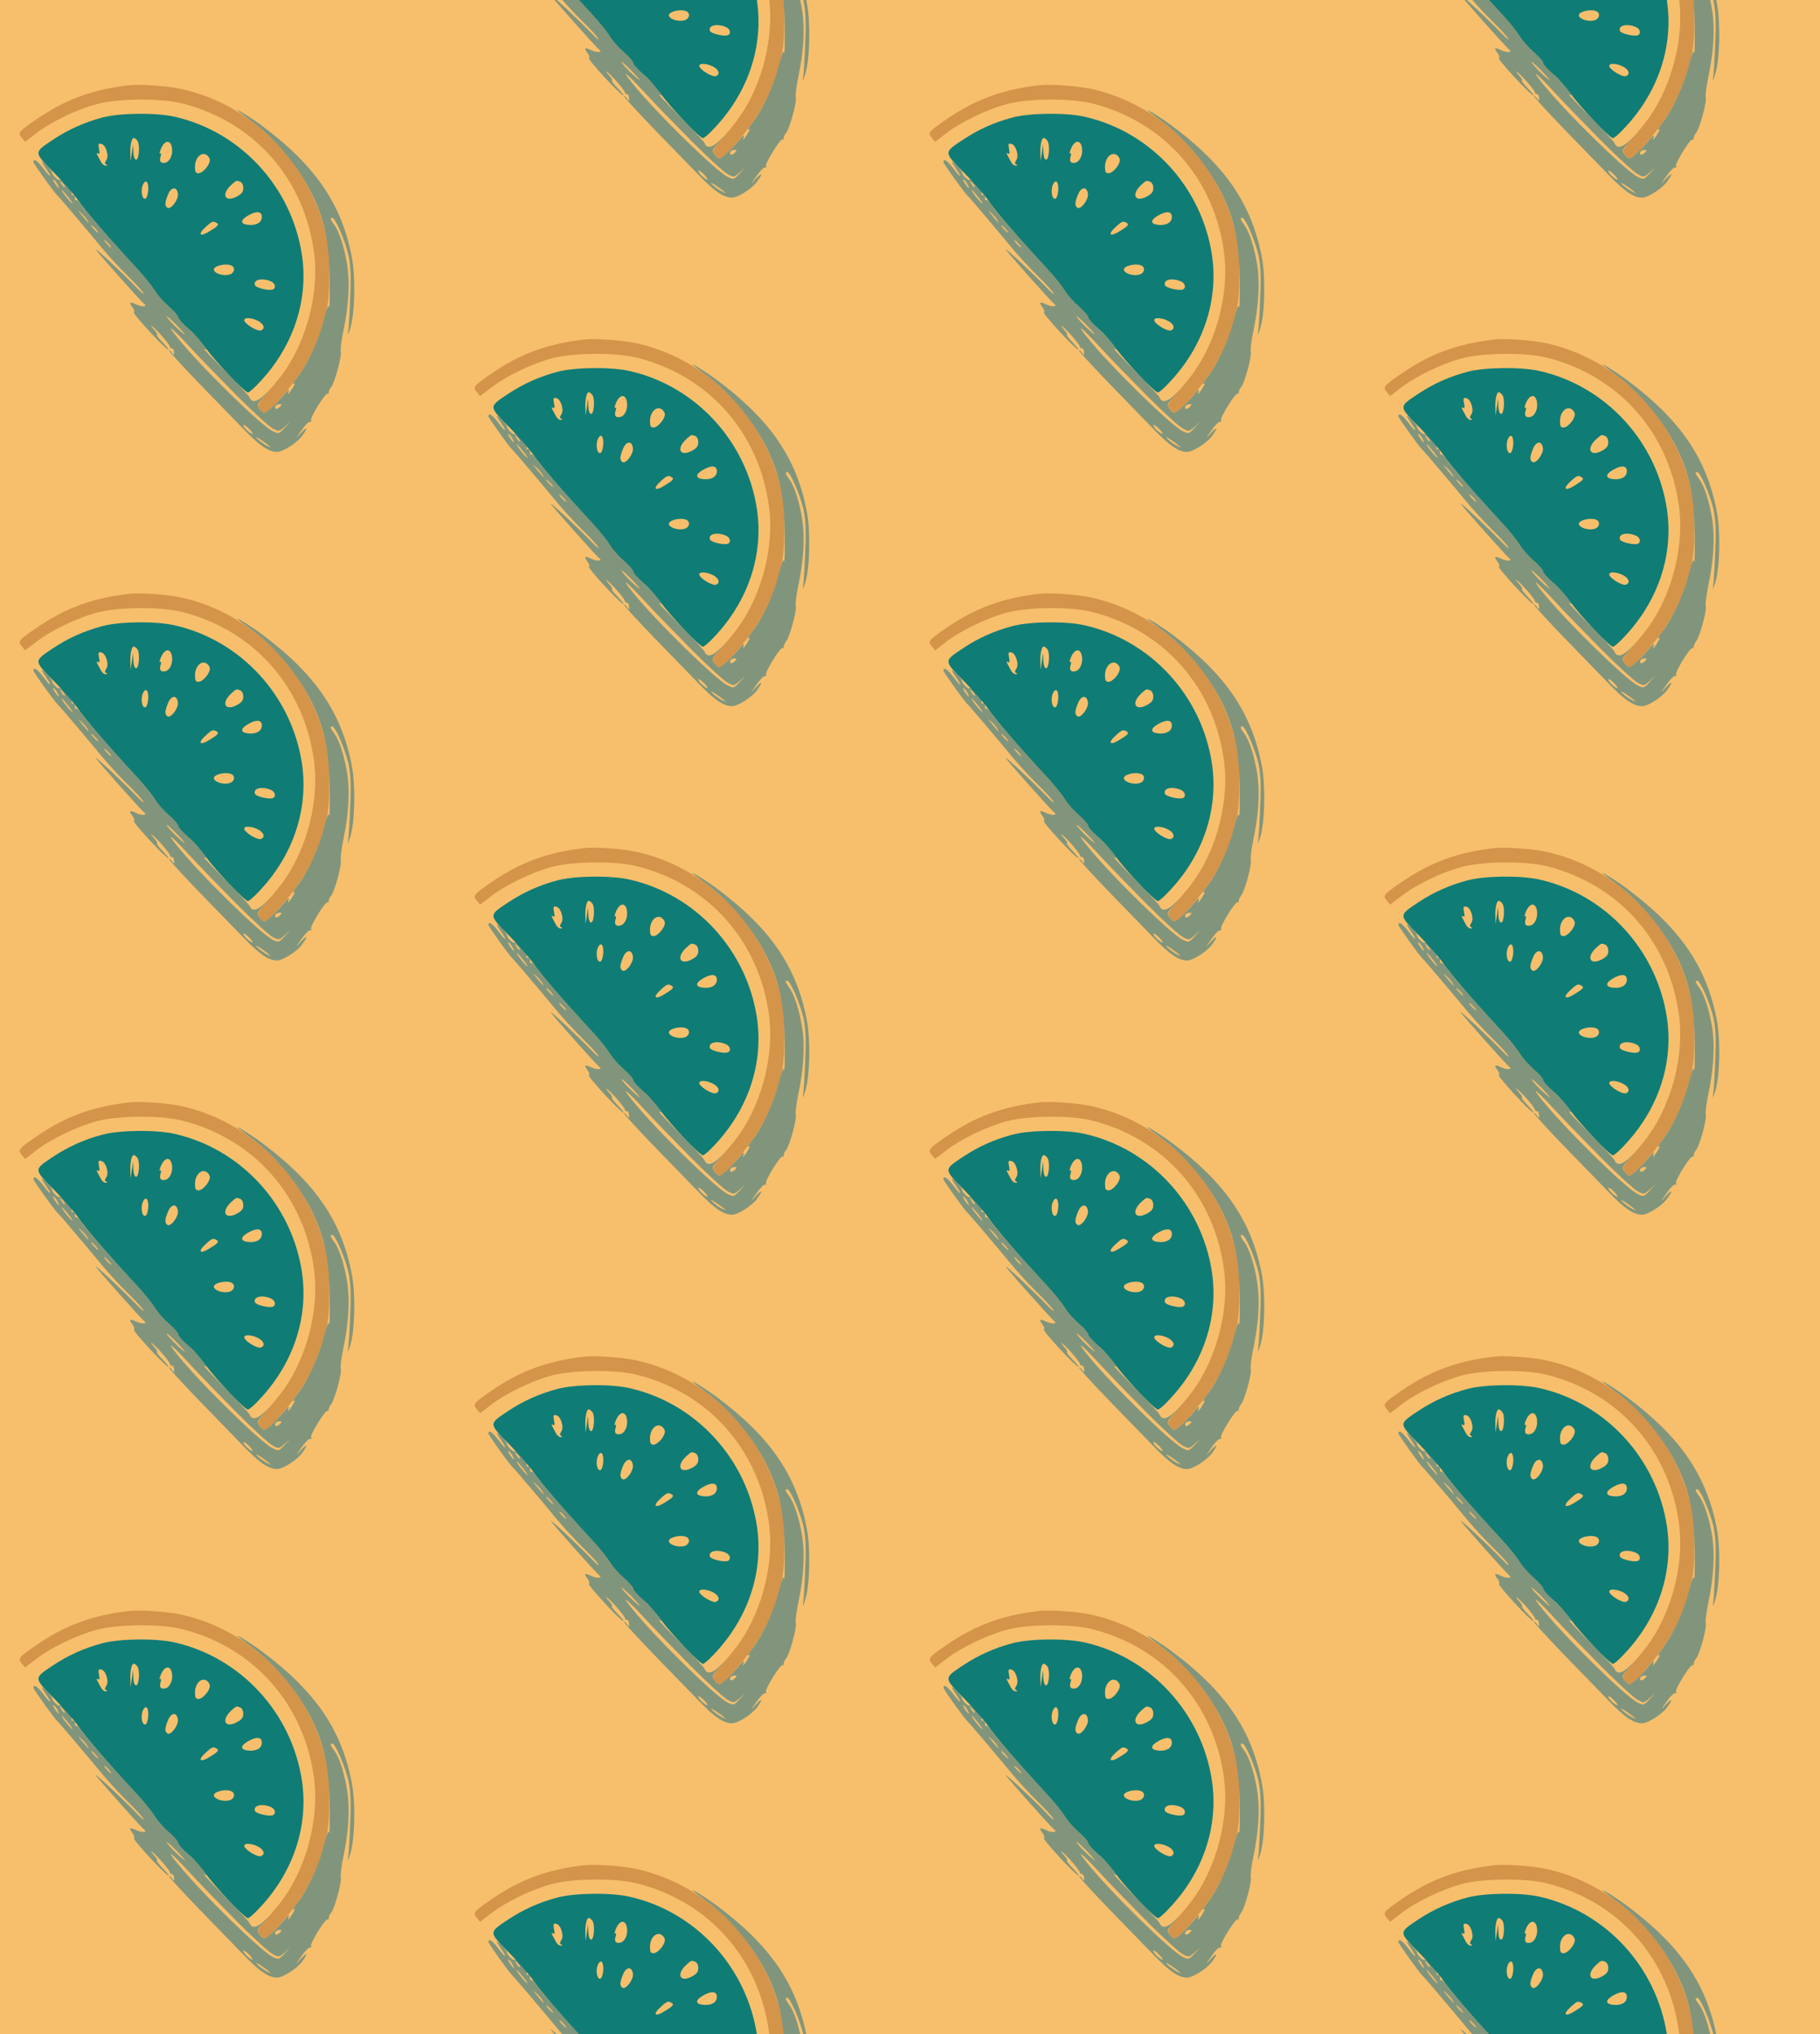 <?xml version="1.0" standalone="no"?>
<!DOCTYPE svg PUBLIC "-//W3C//DTD SVG 20010904//EN"
 "http://www.w3.org/TR/2001/REC-SVG-20010904/DTD/svg10.dtd">
<svg version="1.0" xmlns="http://www.w3.org/2000/svg" width="784pt" height="876pt" viewBox="0 0 784 876" preserveAspectRatio = "xMidYMid meet" >
<rect width="784" height="876" fill="#F7BF6C"/>
<g id="col0" transform="translate(0, 29)">
<g id="0" transform="translate(0,0.0)scale(0.8,0.8)">

<path d="M700 2094 c-199 -22 -348 -76 -507 -186 -94 -65 -98 -70 -76 -97 l18 -22 60 46 c77 60 217 128 325 157 114 31 346 33 460 4 390 -98 662 -409 712 -811 25 -204 -37 -452 -156 -625 -16 -25 -58 -77 -92 -115 -58 -67 -60 -72 -46 -93 8 -12 20 -22 27 -22 7 0 37 26 66 57 137 151 211 281 256 449 22 85 26 120 26 244 0 124 -4 159 -25 240 -102 380 -406 676 -778 755 -71 15 -215 25 -270 19z" transform="translate(0,219) scale(0.1,-0.1)" stroke="none" fill="#D4944A"/>

<path d="M1280 1958 c3 -4 34 -27 70 -54 137 -99 271 -265 341 -420 60 -133 81 -239 84 -434 1 -96 0 -164 -3 -150 -3 17 -11 -3 -28 -69 -27 -106 -85 -233 -140 -305 -21 -27 -32 -46 -25 -41 10 6 11 3 2 -11 -6 -11 -15 -26 -22 -34 -9 -12 -10 -12 -5 5 5 15 -1 12 -19 -10 -45 -54 -100 -105 -111 -105 -6 0 -18 10 -27 22 -14 22 -13 25 21 63 l37 40 -37 -34 c-37 -34 -63 -36 -74 -8 -3 8 -62 72 -132 142 -70 71 -121 125 -114 121 34 -20 4 22 -63 87 -41 39 -75 77 -75 84 0 6 -23 31 -50 55 -28 24 -62 62 -76 86 -14 23 -57 77 -97 120 -137 148 -281 312 -300 342 -10 16 -23 28 -27 25 -4 -3 -7 3 -6 13 0 9 -4 16 -11 15 -7 -2 -10 3 -7 10 2 7 -11 28 -31 47 -19 19 -35 30 -35 25 0 -4 -9 0 -20 10 -11 10 -20 23 -20 30 0 6 -14 24 -32 41 -31 29 -30 22 4 -28 32 -46 19 -43 -17 6 -34 44 -55 58 -55 36 0 -8 113 -166 129 -180 10 -8 173 -201 238 -280 34 -41 96 -109 138 -150 42 -41 82 -84 87 -95 6 -11 -9 1 -33 26 -71 74 -233 225 -224 209 10 -17 245 -281 260 -292 23 -16 -8 -20 -40 -5 -38 18 -43 13 -20 -17 8 -11 11 -22 6 -25 -9 -6 171 -201 186 -201 4 0 -11 18 -32 40 -21 22 -35 40 -30 40 4 0 1 8 -7 18 -42 48 -25 39 23 -12 30 -33 54 -64 54 -70 1 -6 5 -10 11 -9 5 1 11 -8 11 -19 2 -20 1 -20 -13 -2 -8 11 -14 14 -12 7 2 -6 74 -85 161 -175 88 -90 196 -202 242 -249 83 -86 132 -119 177 -119 32 0 110 50 136 88 32 44 27 51 -9 12 -30 -34 -30 -33 4 15 19 28 40 49 46 47 7 -1 10 2 6 8 -8 12 79 152 89 143 3 -3 6 0 6 7 0 7 6 21 13 29 19 22 59 169 52 190 -3 10 3 60 14 112 28 134 35 250 22 346 -14 94 -42 186 -71 225 -22 30 -24 38 -11 38 17 0 71 -127 88 -203 11 -56 14 -106 9 -222 -3 -82 -8 -166 -11 -185 -4 -27 -1 -23 11 15 25 80 29 273 9 380 -54 287 -195 495 -485 711 -51 38 -141 95 -130 82z m-970 -399 c15 -28 5 -23 -15 7 -9 15 -12 23 -6 20 6 -4 16 -16 21 -27z m39 -13 c-3 -3 -11 5 -18 17 -13 21 -12 21 5 5 10 -10 16 -20 13 -22z m21 -58 c19 -24 26 -37 17 -29 -19 15 -61 71 -54 71 2 0 19 -19 37 -42z m102 -123 c11 -21 8 -18 -32 30 -24 29 -24 29 -2 10 13 -11 28 -29 34 -40z m43 -45 c10 -11 16 -20 13 -20 -3 0 -13 9 -23 20 -10 11 -16 20 -13 20 3 0 13 -9 23 -20z m70 -80 c10 -11 16 -20 13 -20 -3 0 -13 9 -23 20 -10 11 -16 20 -13 20 3 0 13 -9 23 -20z m375 -447 c30 -32 44 -49 30 -38 -35 26 -101 95 -92 95 4 0 32 -26 62 -57z m314 -369 c89 -89 176 -169 195 -178 33 -18 33 -17 65 10 l31 29 -32 -35 c-32 -34 -33 -34 -65 -18 -65 32 -384 344 -510 500 -71 87 -38 63 59 -42 53 -58 169 -177 257 -266z m232 -63 c-9 -8 -18 -12 -22 -9 -9 10 3 25 21 25 14 0 14 -2 1 -16z m-146 -143 c0 -4 -11 2 -25 14 -14 12 -25 26 -25 32 0 5 11 -1 25 -14 14 -13 25 -27 25 -32z m95 -71 c6 -6 -5 -1 -23 9 -18 10 -41 28 -50 38 -15 18 47 -23 73 -47z" transform="translate(0,219) scale(0.1,-0.1)" stroke="none" fill="#81957C"/>

<path d="M552 1920 c-98 -26 -183 -64 -266 -119 -106 -71 -106 -65 5 -178 53 -54 113 -123 133 -153 34 -51 155 -191 313 -362 40 -43 83 -97 97 -120 14 -24 48 -62 76 -86 27 -24 50 -49 50 -57 0 -8 25 -35 55 -62 30 -26 74 -75 96 -108 46 -65 207 -235 224 -235 6 0 31 21 56 48 187 194 271 445 235 691 -55 366 -329 664 -685 745 -100 23 -294 21 -389 -4z m187 -124 c16 -19 10 -103 -6 -103 -8 0 -14 16 -15 41 l-1 41 -7 -45 -7 -45 -1 40 c-2 45 7 85 18 85 4 0 13 -6 19 -14z m186 -34 c8 -38 -8 -78 -34 -85 -25 -6 -35 6 -26 34 4 13 3 19 -3 15 -5 -3 -2 10 6 29 20 43 48 46 57 7z m-351 -21 c7 -23 6 -39 -2 -51 -9 -14 -8 -20 1 -23 7 -4 6 -6 -4 -6 -9 -1 -22 11 -29 27 -8 15 -16 31 -19 36 -2 5 1 6 7 2 8 -5 10 2 5 25 -5 27 -3 31 13 27 11 -2 22 -17 28 -37z m556 -50 c0 -26 -38 -71 -61 -71 -15 0 -19 7 -19 35 0 46 32 80 60 65 11 -6 20 -19 20 -29z m-332 -166 c-2 -21 -8 -40 -15 -42 -18 -6 -27 44 -14 74 16 36 33 16 29 -32z m496 49 c9 -4 16 -18 16 -33 0 -21 -8 -32 -34 -46 -65 -35 -87 11 -30 63 28 25 27 24 48 16z m-336 -65 c4 -31 -38 -86 -56 -75 -16 10 -15 29 3 72 17 42 48 44 53 3z m452 -124 c0 -30 -29 -47 -72 -43 -43 4 -46 24 -6 48 47 28 78 27 78 -5z m-241 -34 c11 -7 3 -17 -35 -40 -57 -37 -74 -23 -25 21 34 31 39 32 60 19z m75 -227 c26 -10 19 -43 -10 -50 -31 -8 -75 5 -82 24 -7 21 57 39 92 26z m210 -84 c26 -9 35 -34 17 -45 -17 -10 -92 7 -98 22 -11 29 34 41 81 23z m-64 -215 c32 -17 39 -42 15 -51 -17 -7 -80 30 -89 51 -7 20 35 20 74 0z" transform="translate(0,219) scale(0.1,-0.1)" stroke="none" fill="#107C76"/>

</g>

<g id="1" transform="translate(0,219.0)scale(0.8,0.8)">

<path d="M700 2094 c-199 -22 -348 -76 -507 -186 -94 -65 -98 -70 -76 -97 l18 -22 60 46 c77 60 217 128 325 157 114 31 346 33 460 4 390 -98 662 -409 712 -811 25 -204 -37 -452 -156 -625 -16 -25 -58 -77 -92 -115 -58 -67 -60 -72 -46 -93 8 -12 20 -22 27 -22 7 0 37 26 66 57 137 151 211 281 256 449 22 85 26 120 26 244 0 124 -4 159 -25 240 -102 380 -406 676 -778 755 -71 15 -215 25 -270 19z" transform="translate(0,219) scale(0.1,-0.1)" stroke="none" fill="#D4944A"/>

<path d="M1280 1958 c3 -4 34 -27 70 -54 137 -99 271 -265 341 -420 60 -133 81 -239 84 -434 1 -96 0 -164 -3 -150 -3 17 -11 -3 -28 -69 -27 -106 -85 -233 -140 -305 -21 -27 -32 -46 -25 -41 10 6 11 3 2 -11 -6 -11 -15 -26 -22 -34 -9 -12 -10 -12 -5 5 5 15 -1 12 -19 -10 -45 -54 -100 -105 -111 -105 -6 0 -18 10 -27 22 -14 22 -13 25 21 63 l37 40 -37 -34 c-37 -34 -63 -36 -74 -8 -3 8 -62 72 -132 142 -70 71 -121 125 -114 121 34 -20 4 22 -63 87 -41 39 -75 77 -75 84 0 6 -23 31 -50 55 -28 24 -62 62 -76 86 -14 23 -57 77 -97 120 -137 148 -281 312 -300 342 -10 16 -23 28 -27 25 -4 -3 -7 3 -6 13 0 9 -4 16 -11 15 -7 -2 -10 3 -7 10 2 7 -11 28 -31 47 -19 19 -35 30 -35 25 0 -4 -9 0 -20 10 -11 10 -20 23 -20 30 0 6 -14 24 -32 41 -31 29 -30 22 4 -28 32 -46 19 -43 -17 6 -34 44 -55 58 -55 36 0 -8 113 -166 129 -180 10 -8 173 -201 238 -280 34 -41 96 -109 138 -150 42 -41 82 -84 87 -95 6 -11 -9 1 -33 26 -71 74 -233 225 -224 209 10 -17 245 -281 260 -292 23 -16 -8 -20 -40 -5 -38 18 -43 13 -20 -17 8 -11 11 -22 6 -25 -9 -6 171 -201 186 -201 4 0 -11 18 -32 40 -21 22 -35 40 -30 40 4 0 1 8 -7 18 -42 48 -25 39 23 -12 30 -33 54 -64 54 -70 1 -6 5 -10 11 -9 5 1 11 -8 11 -19 2 -20 1 -20 -13 -2 -8 11 -14 14 -12 7 2 -6 74 -85 161 -175 88 -90 196 -202 242 -249 83 -86 132 -119 177 -119 32 0 110 50 136 88 32 44 27 51 -9 12 -30 -34 -30 -33 4 15 19 28 40 49 46 47 7 -1 10 2 6 8 -8 12 79 152 89 143 3 -3 6 0 6 7 0 7 6 21 13 29 19 22 59 169 52 190 -3 10 3 60 14 112 28 134 35 250 22 346 -14 94 -42 186 -71 225 -22 30 -24 38 -11 38 17 0 71 -127 88 -203 11 -56 14 -106 9 -222 -3 -82 -8 -166 -11 -185 -4 -27 -1 -23 11 15 25 80 29 273 9 380 -54 287 -195 495 -485 711 -51 38 -141 95 -130 82z m-970 -399 c15 -28 5 -23 -15 7 -9 15 -12 23 -6 20 6 -4 16 -16 21 -27z m39 -13 c-3 -3 -11 5 -18 17 -13 21 -12 21 5 5 10 -10 16 -20 13 -22z m21 -58 c19 -24 26 -37 17 -29 -19 15 -61 71 -54 71 2 0 19 -19 37 -42z m102 -123 c11 -21 8 -18 -32 30 -24 29 -24 29 -2 10 13 -11 28 -29 34 -40z m43 -45 c10 -11 16 -20 13 -20 -3 0 -13 9 -23 20 -10 11 -16 20 -13 20 3 0 13 -9 23 -20z m70 -80 c10 -11 16 -20 13 -20 -3 0 -13 9 -23 20 -10 11 -16 20 -13 20 3 0 13 -9 23 -20z m375 -447 c30 -32 44 -49 30 -38 -35 26 -101 95 -92 95 4 0 32 -26 62 -57z m314 -369 c89 -89 176 -169 195 -178 33 -18 33 -17 65 10 l31 29 -32 -35 c-32 -34 -33 -34 -65 -18 -65 32 -384 344 -510 500 -71 87 -38 63 59 -42 53 -58 169 -177 257 -266z m232 -63 c-9 -8 -18 -12 -22 -9 -9 10 3 25 21 25 14 0 14 -2 1 -16z m-146 -143 c0 -4 -11 2 -25 14 -14 12 -25 26 -25 32 0 5 11 -1 25 -14 14 -13 25 -27 25 -32z m95 -71 c6 -6 -5 -1 -23 9 -18 10 -41 28 -50 38 -15 18 47 -23 73 -47z" transform="translate(0,219) scale(0.1,-0.1)" stroke="none" fill="#81957C"/>

<path d="M552 1920 c-98 -26 -183 -64 -266 -119 -106 -71 -106 -65 5 -178 53 -54 113 -123 133 -153 34 -51 155 -191 313 -362 40 -43 83 -97 97 -120 14 -24 48 -62 76 -86 27 -24 50 -49 50 -57 0 -8 25 -35 55 -62 30 -26 74 -75 96 -108 46 -65 207 -235 224 -235 6 0 31 21 56 48 187 194 271 445 235 691 -55 366 -329 664 -685 745 -100 23 -294 21 -389 -4z m187 -124 c16 -19 10 -103 -6 -103 -8 0 -14 16 -15 41 l-1 41 -7 -45 -7 -45 -1 40 c-2 45 7 85 18 85 4 0 13 -6 19 -14z m186 -34 c8 -38 -8 -78 -34 -85 -25 -6 -35 6 -26 34 4 13 3 19 -3 15 -5 -3 -2 10 6 29 20 43 48 46 57 7z m-351 -21 c7 -23 6 -39 -2 -51 -9 -14 -8 -20 1 -23 7 -4 6 -6 -4 -6 -9 -1 -22 11 -29 27 -8 15 -16 31 -19 36 -2 5 1 6 7 2 8 -5 10 2 5 25 -5 27 -3 31 13 27 11 -2 22 -17 28 -37z m556 -50 c0 -26 -38 -71 -61 -71 -15 0 -19 7 -19 35 0 46 32 80 60 65 11 -6 20 -19 20 -29z m-332 -166 c-2 -21 -8 -40 -15 -42 -18 -6 -27 44 -14 74 16 36 33 16 29 -32z m496 49 c9 -4 16 -18 16 -33 0 -21 -8 -32 -34 -46 -65 -35 -87 11 -30 63 28 25 27 24 48 16z m-336 -65 c4 -31 -38 -86 -56 -75 -16 10 -15 29 3 72 17 42 48 44 53 3z m452 -124 c0 -30 -29 -47 -72 -43 -43 4 -46 24 -6 48 47 28 78 27 78 -5z m-241 -34 c11 -7 3 -17 -35 -40 -57 -37 -74 -23 -25 21 34 31 39 32 60 19z m75 -227 c26 -10 19 -43 -10 -50 -31 -8 -75 5 -82 24 -7 21 57 39 92 26z m210 -84 c26 -9 35 -34 17 -45 -17 -10 -92 7 -98 22 -11 29 34 41 81 23z m-64 -215 c32 -17 39 -42 15 -51 -17 -7 -80 30 -89 51 -7 20 35 20 74 0z" transform="translate(0,219) scale(0.1,-0.1)" stroke="none" fill="#107C76"/>

</g>

<g id="2" transform="translate(0,438.0)scale(0.8,0.8)">

<path d="M700 2094 c-199 -22 -348 -76 -507 -186 -94 -65 -98 -70 -76 -97 l18 -22 60 46 c77 60 217 128 325 157 114 31 346 33 460 4 390 -98 662 -409 712 -811 25 -204 -37 -452 -156 -625 -16 -25 -58 -77 -92 -115 -58 -67 -60 -72 -46 -93 8 -12 20 -22 27 -22 7 0 37 26 66 57 137 151 211 281 256 449 22 85 26 120 26 244 0 124 -4 159 -25 240 -102 380 -406 676 -778 755 -71 15 -215 25 -270 19z" transform="translate(0,219) scale(0.1,-0.1)" stroke="none" fill="#D4944A"/>

<path d="M1280 1958 c3 -4 34 -27 70 -54 137 -99 271 -265 341 -420 60 -133 81 -239 84 -434 1 -96 0 -164 -3 -150 -3 17 -11 -3 -28 -69 -27 -106 -85 -233 -140 -305 -21 -27 -32 -46 -25 -41 10 6 11 3 2 -11 -6 -11 -15 -26 -22 -34 -9 -12 -10 -12 -5 5 5 15 -1 12 -19 -10 -45 -54 -100 -105 -111 -105 -6 0 -18 10 -27 22 -14 22 -13 25 21 63 l37 40 -37 -34 c-37 -34 -63 -36 -74 -8 -3 8 -62 72 -132 142 -70 71 -121 125 -114 121 34 -20 4 22 -63 87 -41 39 -75 77 -75 84 0 6 -23 31 -50 55 -28 24 -62 62 -76 86 -14 23 -57 77 -97 120 -137 148 -281 312 -300 342 -10 16 -23 28 -27 25 -4 -3 -7 3 -6 13 0 9 -4 16 -11 15 -7 -2 -10 3 -7 10 2 7 -11 28 -31 47 -19 19 -35 30 -35 25 0 -4 -9 0 -20 10 -11 10 -20 23 -20 30 0 6 -14 24 -32 41 -31 29 -30 22 4 -28 32 -46 19 -43 -17 6 -34 44 -55 58 -55 36 0 -8 113 -166 129 -180 10 -8 173 -201 238 -280 34 -41 96 -109 138 -150 42 -41 82 -84 87 -95 6 -11 -9 1 -33 26 -71 74 -233 225 -224 209 10 -17 245 -281 260 -292 23 -16 -8 -20 -40 -5 -38 18 -43 13 -20 -17 8 -11 11 -22 6 -25 -9 -6 171 -201 186 -201 4 0 -11 18 -32 40 -21 22 -35 40 -30 40 4 0 1 8 -7 18 -42 48 -25 39 23 -12 30 -33 54 -64 54 -70 1 -6 5 -10 11 -9 5 1 11 -8 11 -19 2 -20 1 -20 -13 -2 -8 11 -14 14 -12 7 2 -6 74 -85 161 -175 88 -90 196 -202 242 -249 83 -86 132 -119 177 -119 32 0 110 50 136 88 32 44 27 51 -9 12 -30 -34 -30 -33 4 15 19 28 40 49 46 47 7 -1 10 2 6 8 -8 12 79 152 89 143 3 -3 6 0 6 7 0 7 6 21 13 29 19 22 59 169 52 190 -3 10 3 60 14 112 28 134 35 250 22 346 -14 94 -42 186 -71 225 -22 30 -24 38 -11 38 17 0 71 -127 88 -203 11 -56 14 -106 9 -222 -3 -82 -8 -166 -11 -185 -4 -27 -1 -23 11 15 25 80 29 273 9 380 -54 287 -195 495 -485 711 -51 38 -141 95 -130 82z m-970 -399 c15 -28 5 -23 -15 7 -9 15 -12 23 -6 20 6 -4 16 -16 21 -27z m39 -13 c-3 -3 -11 5 -18 17 -13 21 -12 21 5 5 10 -10 16 -20 13 -22z m21 -58 c19 -24 26 -37 17 -29 -19 15 -61 71 -54 71 2 0 19 -19 37 -42z m102 -123 c11 -21 8 -18 -32 30 -24 29 -24 29 -2 10 13 -11 28 -29 34 -40z m43 -45 c10 -11 16 -20 13 -20 -3 0 -13 9 -23 20 -10 11 -16 20 -13 20 3 0 13 -9 23 -20z m70 -80 c10 -11 16 -20 13 -20 -3 0 -13 9 -23 20 -10 11 -16 20 -13 20 3 0 13 -9 23 -20z m375 -447 c30 -32 44 -49 30 -38 -35 26 -101 95 -92 95 4 0 32 -26 62 -57z m314 -369 c89 -89 176 -169 195 -178 33 -18 33 -17 65 10 l31 29 -32 -35 c-32 -34 -33 -34 -65 -18 -65 32 -384 344 -510 500 -71 87 -38 63 59 -42 53 -58 169 -177 257 -266z m232 -63 c-9 -8 -18 -12 -22 -9 -9 10 3 25 21 25 14 0 14 -2 1 -16z m-146 -143 c0 -4 -11 2 -25 14 -14 12 -25 26 -25 32 0 5 11 -1 25 -14 14 -13 25 -27 25 -32z m95 -71 c6 -6 -5 -1 -23 9 -18 10 -41 28 -50 38 -15 18 47 -23 73 -47z" transform="translate(0,219) scale(0.1,-0.1)" stroke="none" fill="#81957C"/>

<path d="M552 1920 c-98 -26 -183 -64 -266 -119 -106 -71 -106 -65 5 -178 53 -54 113 -123 133 -153 34 -51 155 -191 313 -362 40 -43 83 -97 97 -120 14 -24 48 -62 76 -86 27 -24 50 -49 50 -57 0 -8 25 -35 55 -62 30 -26 74 -75 96 -108 46 -65 207 -235 224 -235 6 0 31 21 56 48 187 194 271 445 235 691 -55 366 -329 664 -685 745 -100 23 -294 21 -389 -4z m187 -124 c16 -19 10 -103 -6 -103 -8 0 -14 16 -15 41 l-1 41 -7 -45 -7 -45 -1 40 c-2 45 7 85 18 85 4 0 13 -6 19 -14z m186 -34 c8 -38 -8 -78 -34 -85 -25 -6 -35 6 -26 34 4 13 3 19 -3 15 -5 -3 -2 10 6 29 20 43 48 46 57 7z m-351 -21 c7 -23 6 -39 -2 -51 -9 -14 -8 -20 1 -23 7 -4 6 -6 -4 -6 -9 -1 -22 11 -29 27 -8 15 -16 31 -19 36 -2 5 1 6 7 2 8 -5 10 2 5 25 -5 27 -3 31 13 27 11 -2 22 -17 28 -37z m556 -50 c0 -26 -38 -71 -61 -71 -15 0 -19 7 -19 35 0 46 32 80 60 65 11 -6 20 -19 20 -29z m-332 -166 c-2 -21 -8 -40 -15 -42 -18 -6 -27 44 -14 74 16 36 33 16 29 -32z m496 49 c9 -4 16 -18 16 -33 0 -21 -8 -32 -34 -46 -65 -35 -87 11 -30 63 28 25 27 24 48 16z m-336 -65 c4 -31 -38 -86 -56 -75 -16 10 -15 29 3 72 17 42 48 44 53 3z m452 -124 c0 -30 -29 -47 -72 -43 -43 4 -46 24 -6 48 47 28 78 27 78 -5z m-241 -34 c11 -7 3 -17 -35 -40 -57 -37 -74 -23 -25 21 34 31 39 32 60 19z m75 -227 c26 -10 19 -43 -10 -50 -31 -8 -75 5 -82 24 -7 21 57 39 92 26z m210 -84 c26 -9 35 -34 17 -45 -17 -10 -92 7 -98 22 -11 29 34 41 81 23z m-64 -215 c32 -17 39 -42 15 -51 -17 -7 -80 30 -89 51 -7 20 35 20 74 0z" transform="translate(0,219) scale(0.1,-0.1)" stroke="none" fill="#107C76"/>

</g>

<g id="3" transform="translate(0,657.0)scale(0.8,0.8)">

<path d="M700 2094 c-199 -22 -348 -76 -507 -186 -94 -65 -98 -70 -76 -97 l18 -22 60 46 c77 60 217 128 325 157 114 31 346 33 460 4 390 -98 662 -409 712 -811 25 -204 -37 -452 -156 -625 -16 -25 -58 -77 -92 -115 -58 -67 -60 -72 -46 -93 8 -12 20 -22 27 -22 7 0 37 26 66 57 137 151 211 281 256 449 22 85 26 120 26 244 0 124 -4 159 -25 240 -102 380 -406 676 -778 755 -71 15 -215 25 -270 19z" transform="translate(0,219) scale(0.1,-0.1)" stroke="none" fill="#D4944A"/>

<path d="M1280 1958 c3 -4 34 -27 70 -54 137 -99 271 -265 341 -420 60 -133 81 -239 84 -434 1 -96 0 -164 -3 -150 -3 17 -11 -3 -28 -69 -27 -106 -85 -233 -140 -305 -21 -27 -32 -46 -25 -41 10 6 11 3 2 -11 -6 -11 -15 -26 -22 -34 -9 -12 -10 -12 -5 5 5 15 -1 12 -19 -10 -45 -54 -100 -105 -111 -105 -6 0 -18 10 -27 22 -14 22 -13 25 21 63 l37 40 -37 -34 c-37 -34 -63 -36 -74 -8 -3 8 -62 72 -132 142 -70 71 -121 125 -114 121 34 -20 4 22 -63 87 -41 39 -75 77 -75 84 0 6 -23 31 -50 55 -28 24 -62 62 -76 86 -14 23 -57 77 -97 120 -137 148 -281 312 -300 342 -10 16 -23 28 -27 25 -4 -3 -7 3 -6 13 0 9 -4 16 -11 15 -7 -2 -10 3 -7 10 2 7 -11 28 -31 47 -19 19 -35 30 -35 25 0 -4 -9 0 -20 10 -11 10 -20 23 -20 30 0 6 -14 24 -32 41 -31 29 -30 22 4 -28 32 -46 19 -43 -17 6 -34 44 -55 58 -55 36 0 -8 113 -166 129 -180 10 -8 173 -201 238 -280 34 -41 96 -109 138 -150 42 -41 82 -84 87 -95 6 -11 -9 1 -33 26 -71 74 -233 225 -224 209 10 -17 245 -281 260 -292 23 -16 -8 -20 -40 -5 -38 18 -43 13 -20 -17 8 -11 11 -22 6 -25 -9 -6 171 -201 186 -201 4 0 -11 18 -32 40 -21 22 -35 40 -30 40 4 0 1 8 -7 18 -42 48 -25 39 23 -12 30 -33 54 -64 54 -70 1 -6 5 -10 11 -9 5 1 11 -8 11 -19 2 -20 1 -20 -13 -2 -8 11 -14 14 -12 7 2 -6 74 -85 161 -175 88 -90 196 -202 242 -249 83 -86 132 -119 177 -119 32 0 110 50 136 88 32 44 27 51 -9 12 -30 -34 -30 -33 4 15 19 28 40 49 46 47 7 -1 10 2 6 8 -8 12 79 152 89 143 3 -3 6 0 6 7 0 7 6 21 13 29 19 22 59 169 52 190 -3 10 3 60 14 112 28 134 35 250 22 346 -14 94 -42 186 -71 225 -22 30 -24 38 -11 38 17 0 71 -127 88 -203 11 -56 14 -106 9 -222 -3 -82 -8 -166 -11 -185 -4 -27 -1 -23 11 15 25 80 29 273 9 380 -54 287 -195 495 -485 711 -51 38 -141 95 -130 82z m-970 -399 c15 -28 5 -23 -15 7 -9 15 -12 23 -6 20 6 -4 16 -16 21 -27z m39 -13 c-3 -3 -11 5 -18 17 -13 21 -12 21 5 5 10 -10 16 -20 13 -22z m21 -58 c19 -24 26 -37 17 -29 -19 15 -61 71 -54 71 2 0 19 -19 37 -42z m102 -123 c11 -21 8 -18 -32 30 -24 29 -24 29 -2 10 13 -11 28 -29 34 -40z m43 -45 c10 -11 16 -20 13 -20 -3 0 -13 9 -23 20 -10 11 -16 20 -13 20 3 0 13 -9 23 -20z m70 -80 c10 -11 16 -20 13 -20 -3 0 -13 9 -23 20 -10 11 -16 20 -13 20 3 0 13 -9 23 -20z m375 -447 c30 -32 44 -49 30 -38 -35 26 -101 95 -92 95 4 0 32 -26 62 -57z m314 -369 c89 -89 176 -169 195 -178 33 -18 33 -17 65 10 l31 29 -32 -35 c-32 -34 -33 -34 -65 -18 -65 32 -384 344 -510 500 -71 87 -38 63 59 -42 53 -58 169 -177 257 -266z m232 -63 c-9 -8 -18 -12 -22 -9 -9 10 3 25 21 25 14 0 14 -2 1 -16z m-146 -143 c0 -4 -11 2 -25 14 -14 12 -25 26 -25 32 0 5 11 -1 25 -14 14 -13 25 -27 25 -32z m95 -71 c6 -6 -5 -1 -23 9 -18 10 -41 28 -50 38 -15 18 47 -23 73 -47z" transform="translate(0,219) scale(0.1,-0.1)" stroke="none" fill="#81957C"/>

<path d="M552 1920 c-98 -26 -183 -64 -266 -119 -106 -71 -106 -65 5 -178 53 -54 113 -123 133 -153 34 -51 155 -191 313 -362 40 -43 83 -97 97 -120 14 -24 48 -62 76 -86 27 -24 50 -49 50 -57 0 -8 25 -35 55 -62 30 -26 74 -75 96 -108 46 -65 207 -235 224 -235 6 0 31 21 56 48 187 194 271 445 235 691 -55 366 -329 664 -685 745 -100 23 -294 21 -389 -4z m187 -124 c16 -19 10 -103 -6 -103 -8 0 -14 16 -15 41 l-1 41 -7 -45 -7 -45 -1 40 c-2 45 7 85 18 85 4 0 13 -6 19 -14z m186 -34 c8 -38 -8 -78 -34 -85 -25 -6 -35 6 -26 34 4 13 3 19 -3 15 -5 -3 -2 10 6 29 20 43 48 46 57 7z m-351 -21 c7 -23 6 -39 -2 -51 -9 -14 -8 -20 1 -23 7 -4 6 -6 -4 -6 -9 -1 -22 11 -29 27 -8 15 -16 31 -19 36 -2 5 1 6 7 2 8 -5 10 2 5 25 -5 27 -3 31 13 27 11 -2 22 -17 28 -37z m556 -50 c0 -26 -38 -71 -61 -71 -15 0 -19 7 -19 35 0 46 32 80 60 65 11 -6 20 -19 20 -29z m-332 -166 c-2 -21 -8 -40 -15 -42 -18 -6 -27 44 -14 74 16 36 33 16 29 -32z m496 49 c9 -4 16 -18 16 -33 0 -21 -8 -32 -34 -46 -65 -35 -87 11 -30 63 28 25 27 24 48 16z m-336 -65 c4 -31 -38 -86 -56 -75 -16 10 -15 29 3 72 17 42 48 44 53 3z m452 -124 c0 -30 -29 -47 -72 -43 -43 4 -46 24 -6 48 47 28 78 27 78 -5z m-241 -34 c11 -7 3 -17 -35 -40 -57 -37 -74 -23 -25 21 34 31 39 32 60 19z m75 -227 c26 -10 19 -43 -10 -50 -31 -8 -75 5 -82 24 -7 21 57 39 92 26z m210 -84 c26 -9 35 -34 17 -45 -17 -10 -92 7 -98 22 -11 29 34 41 81 23z m-64 -215 c32 -17 39 -42 15 -51 -17 -7 -80 30 -89 51 -7 20 35 20 74 0z" transform="translate(0,219) scale(0.1,-0.1)" stroke="none" fill="#107C76"/>

</g>

<g id="4" transform="translate(0,876.0)scale(0.8,0.8)">

<path d="M700 2094 c-199 -22 -348 -76 -507 -186 -94 -65 -98 -70 -76 -97 l18 -22 60 46 c77 60 217 128 325 157 114 31 346 33 460 4 390 -98 662 -409 712 -811 25 -204 -37 -452 -156 -625 -16 -25 -58 -77 -92 -115 -58 -67 -60 -72 -46 -93 8 -12 20 -22 27 -22 7 0 37 26 66 57 137 151 211 281 256 449 22 85 26 120 26 244 0 124 -4 159 -25 240 -102 380 -406 676 -778 755 -71 15 -215 25 -270 19z" transform="translate(0,219) scale(0.1,-0.1)" stroke="none" fill="#D4944A"/>

<path d="M1280 1958 c3 -4 34 -27 70 -54 137 -99 271 -265 341 -420 60 -133 81 -239 84 -434 1 -96 0 -164 -3 -150 -3 17 -11 -3 -28 -69 -27 -106 -85 -233 -140 -305 -21 -27 -32 -46 -25 -41 10 6 11 3 2 -11 -6 -11 -15 -26 -22 -34 -9 -12 -10 -12 -5 5 5 15 -1 12 -19 -10 -45 -54 -100 -105 -111 -105 -6 0 -18 10 -27 22 -14 22 -13 25 21 63 l37 40 -37 -34 c-37 -34 -63 -36 -74 -8 -3 8 -62 72 -132 142 -70 71 -121 125 -114 121 34 -20 4 22 -63 87 -41 39 -75 77 -75 84 0 6 -23 31 -50 55 -28 24 -62 62 -76 86 -14 23 -57 77 -97 120 -137 148 -281 312 -300 342 -10 16 -23 28 -27 25 -4 -3 -7 3 -6 13 0 9 -4 16 -11 15 -7 -2 -10 3 -7 10 2 7 -11 28 -31 47 -19 19 -35 30 -35 25 0 -4 -9 0 -20 10 -11 10 -20 23 -20 30 0 6 -14 24 -32 41 -31 29 -30 22 4 -28 32 -46 19 -43 -17 6 -34 44 -55 58 -55 36 0 -8 113 -166 129 -180 10 -8 173 -201 238 -280 34 -41 96 -109 138 -150 42 -41 82 -84 87 -95 6 -11 -9 1 -33 26 -71 74 -233 225 -224 209 10 -17 245 -281 260 -292 23 -16 -8 -20 -40 -5 -38 18 -43 13 -20 -17 8 -11 11 -22 6 -25 -9 -6 171 -201 186 -201 4 0 -11 18 -32 40 -21 22 -35 40 -30 40 4 0 1 8 -7 18 -42 48 -25 39 23 -12 30 -33 54 -64 54 -70 1 -6 5 -10 11 -9 5 1 11 -8 11 -19 2 -20 1 -20 -13 -2 -8 11 -14 14 -12 7 2 -6 74 -85 161 -175 88 -90 196 -202 242 -249 83 -86 132 -119 177 -119 32 0 110 50 136 88 32 44 27 51 -9 12 -30 -34 -30 -33 4 15 19 28 40 49 46 47 7 -1 10 2 6 8 -8 12 79 152 89 143 3 -3 6 0 6 7 0 7 6 21 13 29 19 22 59 169 52 190 -3 10 3 60 14 112 28 134 35 250 22 346 -14 94 -42 186 -71 225 -22 30 -24 38 -11 38 17 0 71 -127 88 -203 11 -56 14 -106 9 -222 -3 -82 -8 -166 -11 -185 -4 -27 -1 -23 11 15 25 80 29 273 9 380 -54 287 -195 495 -485 711 -51 38 -141 95 -130 82z m-970 -399 c15 -28 5 -23 -15 7 -9 15 -12 23 -6 20 6 -4 16 -16 21 -27z m39 -13 c-3 -3 -11 5 -18 17 -13 21 -12 21 5 5 10 -10 16 -20 13 -22z m21 -58 c19 -24 26 -37 17 -29 -19 15 -61 71 -54 71 2 0 19 -19 37 -42z m102 -123 c11 -21 8 -18 -32 30 -24 29 -24 29 -2 10 13 -11 28 -29 34 -40z m43 -45 c10 -11 16 -20 13 -20 -3 0 -13 9 -23 20 -10 11 -16 20 -13 20 3 0 13 -9 23 -20z m70 -80 c10 -11 16 -20 13 -20 -3 0 -13 9 -23 20 -10 11 -16 20 -13 20 3 0 13 -9 23 -20z m375 -447 c30 -32 44 -49 30 -38 -35 26 -101 95 -92 95 4 0 32 -26 62 -57z m314 -369 c89 -89 176 -169 195 -178 33 -18 33 -17 65 10 l31 29 -32 -35 c-32 -34 -33 -34 -65 -18 -65 32 -384 344 -510 500 -71 87 -38 63 59 -42 53 -58 169 -177 257 -266z m232 -63 c-9 -8 -18 -12 -22 -9 -9 10 3 25 21 25 14 0 14 -2 1 -16z m-146 -143 c0 -4 -11 2 -25 14 -14 12 -25 26 -25 32 0 5 11 -1 25 -14 14 -13 25 -27 25 -32z m95 -71 c6 -6 -5 -1 -23 9 -18 10 -41 28 -50 38 -15 18 47 -23 73 -47z" transform="translate(0,219) scale(0.1,-0.1)" stroke="none" fill="#81957C"/>

<path d="M552 1920 c-98 -26 -183 -64 -266 -119 -106 -71 -106 -65 5 -178 53 -54 113 -123 133 -153 34 -51 155 -191 313 -362 40 -43 83 -97 97 -120 14 -24 48 -62 76 -86 27 -24 50 -49 50 -57 0 -8 25 -35 55 -62 30 -26 74 -75 96 -108 46 -65 207 -235 224 -235 6 0 31 21 56 48 187 194 271 445 235 691 -55 366 -329 664 -685 745 -100 23 -294 21 -389 -4z m187 -124 c16 -19 10 -103 -6 -103 -8 0 -14 16 -15 41 l-1 41 -7 -45 -7 -45 -1 40 c-2 45 7 85 18 85 4 0 13 -6 19 -14z m186 -34 c8 -38 -8 -78 -34 -85 -25 -6 -35 6 -26 34 4 13 3 19 -3 15 -5 -3 -2 10 6 29 20 43 48 46 57 7z m-351 -21 c7 -23 6 -39 -2 -51 -9 -14 -8 -20 1 -23 7 -4 6 -6 -4 -6 -9 -1 -22 11 -29 27 -8 15 -16 31 -19 36 -2 5 1 6 7 2 8 -5 10 2 5 25 -5 27 -3 31 13 27 11 -2 22 -17 28 -37z m556 -50 c0 -26 -38 -71 -61 -71 -15 0 -19 7 -19 35 0 46 32 80 60 65 11 -6 20 -19 20 -29z m-332 -166 c-2 -21 -8 -40 -15 -42 -18 -6 -27 44 -14 74 16 36 33 16 29 -32z m496 49 c9 -4 16 -18 16 -33 0 -21 -8 -32 -34 -46 -65 -35 -87 11 -30 63 28 25 27 24 48 16z m-336 -65 c4 -31 -38 -86 -56 -75 -16 10 -15 29 3 72 17 42 48 44 53 3z m452 -124 c0 -30 -29 -47 -72 -43 -43 4 -46 24 -6 48 47 28 78 27 78 -5z m-241 -34 c11 -7 3 -17 -35 -40 -57 -37 -74 -23 -25 21 34 31 39 32 60 19z m75 -227 c26 -10 19 -43 -10 -50 -31 -8 -75 5 -82 24 -7 21 57 39 92 26z m210 -84 c26 -9 35 -34 17 -45 -17 -10 -92 7 -98 22 -11 29 34 41 81 23z m-64 -215 c32 -17 39 -42 15 -51 -17 -7 -80 30 -89 51 -7 20 35 20 74 0z" transform="translate(0,219) scale(0.1,-0.1)" stroke="none" fill="#107C76"/>

</g>

</g>
<g id="col1" transform="translate(196, -80.5)">
<g id="0" transform="translate(0,0.0)scale(0.8,0.8)">

<path d="M700 2094 c-199 -22 -348 -76 -507 -186 -94 -65 -98 -70 -76 -97 l18 -22 60 46 c77 60 217 128 325 157 114 31 346 33 460 4 390 -98 662 -409 712 -811 25 -204 -37 -452 -156 -625 -16 -25 -58 -77 -92 -115 -58 -67 -60 -72 -46 -93 8 -12 20 -22 27 -22 7 0 37 26 66 57 137 151 211 281 256 449 22 85 26 120 26 244 0 124 -4 159 -25 240 -102 380 -406 676 -778 755 -71 15 -215 25 -270 19z" transform="translate(0,219) scale(0.1,-0.1)" stroke="none" fill="#D4944A"/>

<path d="M1280 1958 c3 -4 34 -27 70 -54 137 -99 271 -265 341 -420 60 -133 81 -239 84 -434 1 -96 0 -164 -3 -150 -3 17 -11 -3 -28 -69 -27 -106 -85 -233 -140 -305 -21 -27 -32 -46 -25 -41 10 6 11 3 2 -11 -6 -11 -15 -26 -22 -34 -9 -12 -10 -12 -5 5 5 15 -1 12 -19 -10 -45 -54 -100 -105 -111 -105 -6 0 -18 10 -27 22 -14 22 -13 25 21 63 l37 40 -37 -34 c-37 -34 -63 -36 -74 -8 -3 8 -62 72 -132 142 -70 71 -121 125 -114 121 34 -20 4 22 -63 87 -41 39 -75 77 -75 84 0 6 -23 31 -50 55 -28 24 -62 62 -76 86 -14 23 -57 77 -97 120 -137 148 -281 312 -300 342 -10 16 -23 28 -27 25 -4 -3 -7 3 -6 13 0 9 -4 16 -11 15 -7 -2 -10 3 -7 10 2 7 -11 28 -31 47 -19 19 -35 30 -35 25 0 -4 -9 0 -20 10 -11 10 -20 23 -20 30 0 6 -14 24 -32 41 -31 29 -30 22 4 -28 32 -46 19 -43 -17 6 -34 44 -55 58 -55 36 0 -8 113 -166 129 -180 10 -8 173 -201 238 -280 34 -41 96 -109 138 -150 42 -41 82 -84 87 -95 6 -11 -9 1 -33 26 -71 74 -233 225 -224 209 10 -17 245 -281 260 -292 23 -16 -8 -20 -40 -5 -38 18 -43 13 -20 -17 8 -11 11 -22 6 -25 -9 -6 171 -201 186 -201 4 0 -11 18 -32 40 -21 22 -35 40 -30 40 4 0 1 8 -7 18 -42 48 -25 39 23 -12 30 -33 54 -64 54 -70 1 -6 5 -10 11 -9 5 1 11 -8 11 -19 2 -20 1 -20 -13 -2 -8 11 -14 14 -12 7 2 -6 74 -85 161 -175 88 -90 196 -202 242 -249 83 -86 132 -119 177 -119 32 0 110 50 136 88 32 44 27 51 -9 12 -30 -34 -30 -33 4 15 19 28 40 49 46 47 7 -1 10 2 6 8 -8 12 79 152 89 143 3 -3 6 0 6 7 0 7 6 21 13 29 19 22 59 169 52 190 -3 10 3 60 14 112 28 134 35 250 22 346 -14 94 -42 186 -71 225 -22 30 -24 38 -11 38 17 0 71 -127 88 -203 11 -56 14 -106 9 -222 -3 -82 -8 -166 -11 -185 -4 -27 -1 -23 11 15 25 80 29 273 9 380 -54 287 -195 495 -485 711 -51 38 -141 95 -130 82z m-970 -399 c15 -28 5 -23 -15 7 -9 15 -12 23 -6 20 6 -4 16 -16 21 -27z m39 -13 c-3 -3 -11 5 -18 17 -13 21 -12 21 5 5 10 -10 16 -20 13 -22z m21 -58 c19 -24 26 -37 17 -29 -19 15 -61 71 -54 71 2 0 19 -19 37 -42z m102 -123 c11 -21 8 -18 -32 30 -24 29 -24 29 -2 10 13 -11 28 -29 34 -40z m43 -45 c10 -11 16 -20 13 -20 -3 0 -13 9 -23 20 -10 11 -16 20 -13 20 3 0 13 -9 23 -20z m70 -80 c10 -11 16 -20 13 -20 -3 0 -13 9 -23 20 -10 11 -16 20 -13 20 3 0 13 -9 23 -20z m375 -447 c30 -32 44 -49 30 -38 -35 26 -101 95 -92 95 4 0 32 -26 62 -57z m314 -369 c89 -89 176 -169 195 -178 33 -18 33 -17 65 10 l31 29 -32 -35 c-32 -34 -33 -34 -65 -18 -65 32 -384 344 -510 500 -71 87 -38 63 59 -42 53 -58 169 -177 257 -266z m232 -63 c-9 -8 -18 -12 -22 -9 -9 10 3 25 21 25 14 0 14 -2 1 -16z m-146 -143 c0 -4 -11 2 -25 14 -14 12 -25 26 -25 32 0 5 11 -1 25 -14 14 -13 25 -27 25 -32z m95 -71 c6 -6 -5 -1 -23 9 -18 10 -41 28 -50 38 -15 18 47 -23 73 -47z" transform="translate(0,219) scale(0.1,-0.1)" stroke="none" fill="#81957C"/>

<path d="M552 1920 c-98 -26 -183 -64 -266 -119 -106 -71 -106 -65 5 -178 53 -54 113 -123 133 -153 34 -51 155 -191 313 -362 40 -43 83 -97 97 -120 14 -24 48 -62 76 -86 27 -24 50 -49 50 -57 0 -8 25 -35 55 -62 30 -26 74 -75 96 -108 46 -65 207 -235 224 -235 6 0 31 21 56 48 187 194 271 445 235 691 -55 366 -329 664 -685 745 -100 23 -294 21 -389 -4z m187 -124 c16 -19 10 -103 -6 -103 -8 0 -14 16 -15 41 l-1 41 -7 -45 -7 -45 -1 40 c-2 45 7 85 18 85 4 0 13 -6 19 -14z m186 -34 c8 -38 -8 -78 -34 -85 -25 -6 -35 6 -26 34 4 13 3 19 -3 15 -5 -3 -2 10 6 29 20 43 48 46 57 7z m-351 -21 c7 -23 6 -39 -2 -51 -9 -14 -8 -20 1 -23 7 -4 6 -6 -4 -6 -9 -1 -22 11 -29 27 -8 15 -16 31 -19 36 -2 5 1 6 7 2 8 -5 10 2 5 25 -5 27 -3 31 13 27 11 -2 22 -17 28 -37z m556 -50 c0 -26 -38 -71 -61 -71 -15 0 -19 7 -19 35 0 46 32 80 60 65 11 -6 20 -19 20 -29z m-332 -166 c-2 -21 -8 -40 -15 -42 -18 -6 -27 44 -14 74 16 36 33 16 29 -32z m496 49 c9 -4 16 -18 16 -33 0 -21 -8 -32 -34 -46 -65 -35 -87 11 -30 63 28 25 27 24 48 16z m-336 -65 c4 -31 -38 -86 -56 -75 -16 10 -15 29 3 72 17 42 48 44 53 3z m452 -124 c0 -30 -29 -47 -72 -43 -43 4 -46 24 -6 48 47 28 78 27 78 -5z m-241 -34 c11 -7 3 -17 -35 -40 -57 -37 -74 -23 -25 21 34 31 39 32 60 19z m75 -227 c26 -10 19 -43 -10 -50 -31 -8 -75 5 -82 24 -7 21 57 39 92 26z m210 -84 c26 -9 35 -34 17 -45 -17 -10 -92 7 -98 22 -11 29 34 41 81 23z m-64 -215 c32 -17 39 -42 15 -51 -17 -7 -80 30 -89 51 -7 20 35 20 74 0z" transform="translate(0,219) scale(0.1,-0.1)" stroke="none" fill="#107C76"/>

</g>

<g id="1" transform="translate(0,219.0)scale(0.8,0.8)">

<path d="M700 2094 c-199 -22 -348 -76 -507 -186 -94 -65 -98 -70 -76 -97 l18 -22 60 46 c77 60 217 128 325 157 114 31 346 33 460 4 390 -98 662 -409 712 -811 25 -204 -37 -452 -156 -625 -16 -25 -58 -77 -92 -115 -58 -67 -60 -72 -46 -93 8 -12 20 -22 27 -22 7 0 37 26 66 57 137 151 211 281 256 449 22 85 26 120 26 244 0 124 -4 159 -25 240 -102 380 -406 676 -778 755 -71 15 -215 25 -270 19z" transform="translate(0,219) scale(0.1,-0.1)" stroke="none" fill="#D4944A"/>

<path d="M1280 1958 c3 -4 34 -27 70 -54 137 -99 271 -265 341 -420 60 -133 81 -239 84 -434 1 -96 0 -164 -3 -150 -3 17 -11 -3 -28 -69 -27 -106 -85 -233 -140 -305 -21 -27 -32 -46 -25 -41 10 6 11 3 2 -11 -6 -11 -15 -26 -22 -34 -9 -12 -10 -12 -5 5 5 15 -1 12 -19 -10 -45 -54 -100 -105 -111 -105 -6 0 -18 10 -27 22 -14 22 -13 25 21 63 l37 40 -37 -34 c-37 -34 -63 -36 -74 -8 -3 8 -62 72 -132 142 -70 71 -121 125 -114 121 34 -20 4 22 -63 87 -41 39 -75 77 -75 84 0 6 -23 31 -50 55 -28 24 -62 62 -76 86 -14 23 -57 77 -97 120 -137 148 -281 312 -300 342 -10 16 -23 28 -27 25 -4 -3 -7 3 -6 13 0 9 -4 16 -11 15 -7 -2 -10 3 -7 10 2 7 -11 28 -31 47 -19 19 -35 30 -35 25 0 -4 -9 0 -20 10 -11 10 -20 23 -20 30 0 6 -14 24 -32 41 -31 29 -30 22 4 -28 32 -46 19 -43 -17 6 -34 44 -55 58 -55 36 0 -8 113 -166 129 -180 10 -8 173 -201 238 -280 34 -41 96 -109 138 -150 42 -41 82 -84 87 -95 6 -11 -9 1 -33 26 -71 74 -233 225 -224 209 10 -17 245 -281 260 -292 23 -16 -8 -20 -40 -5 -38 18 -43 13 -20 -17 8 -11 11 -22 6 -25 -9 -6 171 -201 186 -201 4 0 -11 18 -32 40 -21 22 -35 40 -30 40 4 0 1 8 -7 18 -42 48 -25 39 23 -12 30 -33 54 -64 54 -70 1 -6 5 -10 11 -9 5 1 11 -8 11 -19 2 -20 1 -20 -13 -2 -8 11 -14 14 -12 7 2 -6 74 -85 161 -175 88 -90 196 -202 242 -249 83 -86 132 -119 177 -119 32 0 110 50 136 88 32 44 27 51 -9 12 -30 -34 -30 -33 4 15 19 28 40 49 46 47 7 -1 10 2 6 8 -8 12 79 152 89 143 3 -3 6 0 6 7 0 7 6 21 13 29 19 22 59 169 52 190 -3 10 3 60 14 112 28 134 35 250 22 346 -14 94 -42 186 -71 225 -22 30 -24 38 -11 38 17 0 71 -127 88 -203 11 -56 14 -106 9 -222 -3 -82 -8 -166 -11 -185 -4 -27 -1 -23 11 15 25 80 29 273 9 380 -54 287 -195 495 -485 711 -51 38 -141 95 -130 82z m-970 -399 c15 -28 5 -23 -15 7 -9 15 -12 23 -6 20 6 -4 16 -16 21 -27z m39 -13 c-3 -3 -11 5 -18 17 -13 21 -12 21 5 5 10 -10 16 -20 13 -22z m21 -58 c19 -24 26 -37 17 -29 -19 15 -61 71 -54 71 2 0 19 -19 37 -42z m102 -123 c11 -21 8 -18 -32 30 -24 29 -24 29 -2 10 13 -11 28 -29 34 -40z m43 -45 c10 -11 16 -20 13 -20 -3 0 -13 9 -23 20 -10 11 -16 20 -13 20 3 0 13 -9 23 -20z m70 -80 c10 -11 16 -20 13 -20 -3 0 -13 9 -23 20 -10 11 -16 20 -13 20 3 0 13 -9 23 -20z m375 -447 c30 -32 44 -49 30 -38 -35 26 -101 95 -92 95 4 0 32 -26 62 -57z m314 -369 c89 -89 176 -169 195 -178 33 -18 33 -17 65 10 l31 29 -32 -35 c-32 -34 -33 -34 -65 -18 -65 32 -384 344 -510 500 -71 87 -38 63 59 -42 53 -58 169 -177 257 -266z m232 -63 c-9 -8 -18 -12 -22 -9 -9 10 3 25 21 25 14 0 14 -2 1 -16z m-146 -143 c0 -4 -11 2 -25 14 -14 12 -25 26 -25 32 0 5 11 -1 25 -14 14 -13 25 -27 25 -32z m95 -71 c6 -6 -5 -1 -23 9 -18 10 -41 28 -50 38 -15 18 47 -23 73 -47z" transform="translate(0,219) scale(0.1,-0.1)" stroke="none" fill="#81957C"/>

<path d="M552 1920 c-98 -26 -183 -64 -266 -119 -106 -71 -106 -65 5 -178 53 -54 113 -123 133 -153 34 -51 155 -191 313 -362 40 -43 83 -97 97 -120 14 -24 48 -62 76 -86 27 -24 50 -49 50 -57 0 -8 25 -35 55 -62 30 -26 74 -75 96 -108 46 -65 207 -235 224 -235 6 0 31 21 56 48 187 194 271 445 235 691 -55 366 -329 664 -685 745 -100 23 -294 21 -389 -4z m187 -124 c16 -19 10 -103 -6 -103 -8 0 -14 16 -15 41 l-1 41 -7 -45 -7 -45 -1 40 c-2 45 7 85 18 85 4 0 13 -6 19 -14z m186 -34 c8 -38 -8 -78 -34 -85 -25 -6 -35 6 -26 34 4 13 3 19 -3 15 -5 -3 -2 10 6 29 20 43 48 46 57 7z m-351 -21 c7 -23 6 -39 -2 -51 -9 -14 -8 -20 1 -23 7 -4 6 -6 -4 -6 -9 -1 -22 11 -29 27 -8 15 -16 31 -19 36 -2 5 1 6 7 2 8 -5 10 2 5 25 -5 27 -3 31 13 27 11 -2 22 -17 28 -37z m556 -50 c0 -26 -38 -71 -61 -71 -15 0 -19 7 -19 35 0 46 32 80 60 65 11 -6 20 -19 20 -29z m-332 -166 c-2 -21 -8 -40 -15 -42 -18 -6 -27 44 -14 74 16 36 33 16 29 -32z m496 49 c9 -4 16 -18 16 -33 0 -21 -8 -32 -34 -46 -65 -35 -87 11 -30 63 28 25 27 24 48 16z m-336 -65 c4 -31 -38 -86 -56 -75 -16 10 -15 29 3 72 17 42 48 44 53 3z m452 -124 c0 -30 -29 -47 -72 -43 -43 4 -46 24 -6 48 47 28 78 27 78 -5z m-241 -34 c11 -7 3 -17 -35 -40 -57 -37 -74 -23 -25 21 34 31 39 32 60 19z m75 -227 c26 -10 19 -43 -10 -50 -31 -8 -75 5 -82 24 -7 21 57 39 92 26z m210 -84 c26 -9 35 -34 17 -45 -17 -10 -92 7 -98 22 -11 29 34 41 81 23z m-64 -215 c32 -17 39 -42 15 -51 -17 -7 -80 30 -89 51 -7 20 35 20 74 0z" transform="translate(0,219) scale(0.1,-0.1)" stroke="none" fill="#107C76"/>

</g>

<g id="2" transform="translate(0,438.0)scale(0.8,0.8)">

<path d="M700 2094 c-199 -22 -348 -76 -507 -186 -94 -65 -98 -70 -76 -97 l18 -22 60 46 c77 60 217 128 325 157 114 31 346 33 460 4 390 -98 662 -409 712 -811 25 -204 -37 -452 -156 -625 -16 -25 -58 -77 -92 -115 -58 -67 -60 -72 -46 -93 8 -12 20 -22 27 -22 7 0 37 26 66 57 137 151 211 281 256 449 22 85 26 120 26 244 0 124 -4 159 -25 240 -102 380 -406 676 -778 755 -71 15 -215 25 -270 19z" transform="translate(0,219) scale(0.1,-0.1)" stroke="none" fill="#D4944A"/>

<path d="M1280 1958 c3 -4 34 -27 70 -54 137 -99 271 -265 341 -420 60 -133 81 -239 84 -434 1 -96 0 -164 -3 -150 -3 17 -11 -3 -28 -69 -27 -106 -85 -233 -140 -305 -21 -27 -32 -46 -25 -41 10 6 11 3 2 -11 -6 -11 -15 -26 -22 -34 -9 -12 -10 -12 -5 5 5 15 -1 12 -19 -10 -45 -54 -100 -105 -111 -105 -6 0 -18 10 -27 22 -14 22 -13 25 21 63 l37 40 -37 -34 c-37 -34 -63 -36 -74 -8 -3 8 -62 72 -132 142 -70 71 -121 125 -114 121 34 -20 4 22 -63 87 -41 39 -75 77 -75 84 0 6 -23 31 -50 55 -28 24 -62 62 -76 86 -14 23 -57 77 -97 120 -137 148 -281 312 -300 342 -10 16 -23 28 -27 25 -4 -3 -7 3 -6 13 0 9 -4 16 -11 15 -7 -2 -10 3 -7 10 2 7 -11 28 -31 47 -19 19 -35 30 -35 25 0 -4 -9 0 -20 10 -11 10 -20 23 -20 30 0 6 -14 24 -32 41 -31 29 -30 22 4 -28 32 -46 19 -43 -17 6 -34 44 -55 58 -55 36 0 -8 113 -166 129 -180 10 -8 173 -201 238 -280 34 -41 96 -109 138 -150 42 -41 82 -84 87 -95 6 -11 -9 1 -33 26 -71 74 -233 225 -224 209 10 -17 245 -281 260 -292 23 -16 -8 -20 -40 -5 -38 18 -43 13 -20 -17 8 -11 11 -22 6 -25 -9 -6 171 -201 186 -201 4 0 -11 18 -32 40 -21 22 -35 40 -30 40 4 0 1 8 -7 18 -42 48 -25 39 23 -12 30 -33 54 -64 54 -70 1 -6 5 -10 11 -9 5 1 11 -8 11 -19 2 -20 1 -20 -13 -2 -8 11 -14 14 -12 7 2 -6 74 -85 161 -175 88 -90 196 -202 242 -249 83 -86 132 -119 177 -119 32 0 110 50 136 88 32 44 27 51 -9 12 -30 -34 -30 -33 4 15 19 28 40 49 46 47 7 -1 10 2 6 8 -8 12 79 152 89 143 3 -3 6 0 6 7 0 7 6 21 13 29 19 22 59 169 52 190 -3 10 3 60 14 112 28 134 35 250 22 346 -14 94 -42 186 -71 225 -22 30 -24 38 -11 38 17 0 71 -127 88 -203 11 -56 14 -106 9 -222 -3 -82 -8 -166 -11 -185 -4 -27 -1 -23 11 15 25 80 29 273 9 380 -54 287 -195 495 -485 711 -51 38 -141 95 -130 82z m-970 -399 c15 -28 5 -23 -15 7 -9 15 -12 23 -6 20 6 -4 16 -16 21 -27z m39 -13 c-3 -3 -11 5 -18 17 -13 21 -12 21 5 5 10 -10 16 -20 13 -22z m21 -58 c19 -24 26 -37 17 -29 -19 15 -61 71 -54 71 2 0 19 -19 37 -42z m102 -123 c11 -21 8 -18 -32 30 -24 29 -24 29 -2 10 13 -11 28 -29 34 -40z m43 -45 c10 -11 16 -20 13 -20 -3 0 -13 9 -23 20 -10 11 -16 20 -13 20 3 0 13 -9 23 -20z m70 -80 c10 -11 16 -20 13 -20 -3 0 -13 9 -23 20 -10 11 -16 20 -13 20 3 0 13 -9 23 -20z m375 -447 c30 -32 44 -49 30 -38 -35 26 -101 95 -92 95 4 0 32 -26 62 -57z m314 -369 c89 -89 176 -169 195 -178 33 -18 33 -17 65 10 l31 29 -32 -35 c-32 -34 -33 -34 -65 -18 -65 32 -384 344 -510 500 -71 87 -38 63 59 -42 53 -58 169 -177 257 -266z m232 -63 c-9 -8 -18 -12 -22 -9 -9 10 3 25 21 25 14 0 14 -2 1 -16z m-146 -143 c0 -4 -11 2 -25 14 -14 12 -25 26 -25 32 0 5 11 -1 25 -14 14 -13 25 -27 25 -32z m95 -71 c6 -6 -5 -1 -23 9 -18 10 -41 28 -50 38 -15 18 47 -23 73 -47z" transform="translate(0,219) scale(0.1,-0.1)" stroke="none" fill="#81957C"/>

<path d="M552 1920 c-98 -26 -183 -64 -266 -119 -106 -71 -106 -65 5 -178 53 -54 113 -123 133 -153 34 -51 155 -191 313 -362 40 -43 83 -97 97 -120 14 -24 48 -62 76 -86 27 -24 50 -49 50 -57 0 -8 25 -35 55 -62 30 -26 74 -75 96 -108 46 -65 207 -235 224 -235 6 0 31 21 56 48 187 194 271 445 235 691 -55 366 -329 664 -685 745 -100 23 -294 21 -389 -4z m187 -124 c16 -19 10 -103 -6 -103 -8 0 -14 16 -15 41 l-1 41 -7 -45 -7 -45 -1 40 c-2 45 7 85 18 85 4 0 13 -6 19 -14z m186 -34 c8 -38 -8 -78 -34 -85 -25 -6 -35 6 -26 34 4 13 3 19 -3 15 -5 -3 -2 10 6 29 20 43 48 46 57 7z m-351 -21 c7 -23 6 -39 -2 -51 -9 -14 -8 -20 1 -23 7 -4 6 -6 -4 -6 -9 -1 -22 11 -29 27 -8 15 -16 31 -19 36 -2 5 1 6 7 2 8 -5 10 2 5 25 -5 27 -3 31 13 27 11 -2 22 -17 28 -37z m556 -50 c0 -26 -38 -71 -61 -71 -15 0 -19 7 -19 35 0 46 32 80 60 65 11 -6 20 -19 20 -29z m-332 -166 c-2 -21 -8 -40 -15 -42 -18 -6 -27 44 -14 74 16 36 33 16 29 -32z m496 49 c9 -4 16 -18 16 -33 0 -21 -8 -32 -34 -46 -65 -35 -87 11 -30 63 28 25 27 24 48 16z m-336 -65 c4 -31 -38 -86 -56 -75 -16 10 -15 29 3 72 17 42 48 44 53 3z m452 -124 c0 -30 -29 -47 -72 -43 -43 4 -46 24 -6 48 47 28 78 27 78 -5z m-241 -34 c11 -7 3 -17 -35 -40 -57 -37 -74 -23 -25 21 34 31 39 32 60 19z m75 -227 c26 -10 19 -43 -10 -50 -31 -8 -75 5 -82 24 -7 21 57 39 92 26z m210 -84 c26 -9 35 -34 17 -45 -17 -10 -92 7 -98 22 -11 29 34 41 81 23z m-64 -215 c32 -17 39 -42 15 -51 -17 -7 -80 30 -89 51 -7 20 35 20 74 0z" transform="translate(0,219) scale(0.1,-0.1)" stroke="none" fill="#107C76"/>

</g>

<g id="3" transform="translate(0,657.0)scale(0.8,0.8)">

<path d="M700 2094 c-199 -22 -348 -76 -507 -186 -94 -65 -98 -70 -76 -97 l18 -22 60 46 c77 60 217 128 325 157 114 31 346 33 460 4 390 -98 662 -409 712 -811 25 -204 -37 -452 -156 -625 -16 -25 -58 -77 -92 -115 -58 -67 -60 -72 -46 -93 8 -12 20 -22 27 -22 7 0 37 26 66 57 137 151 211 281 256 449 22 85 26 120 26 244 0 124 -4 159 -25 240 -102 380 -406 676 -778 755 -71 15 -215 25 -270 19z" transform="translate(0,219) scale(0.1,-0.1)" stroke="none" fill="#D4944A"/>

<path d="M1280 1958 c3 -4 34 -27 70 -54 137 -99 271 -265 341 -420 60 -133 81 -239 84 -434 1 -96 0 -164 -3 -150 -3 17 -11 -3 -28 -69 -27 -106 -85 -233 -140 -305 -21 -27 -32 -46 -25 -41 10 6 11 3 2 -11 -6 -11 -15 -26 -22 -34 -9 -12 -10 -12 -5 5 5 15 -1 12 -19 -10 -45 -54 -100 -105 -111 -105 -6 0 -18 10 -27 22 -14 22 -13 25 21 63 l37 40 -37 -34 c-37 -34 -63 -36 -74 -8 -3 8 -62 72 -132 142 -70 71 -121 125 -114 121 34 -20 4 22 -63 87 -41 39 -75 77 -75 84 0 6 -23 31 -50 55 -28 24 -62 62 -76 86 -14 23 -57 77 -97 120 -137 148 -281 312 -300 342 -10 16 -23 28 -27 25 -4 -3 -7 3 -6 13 0 9 -4 16 -11 15 -7 -2 -10 3 -7 10 2 7 -11 28 -31 47 -19 19 -35 30 -35 25 0 -4 -9 0 -20 10 -11 10 -20 23 -20 30 0 6 -14 24 -32 41 -31 29 -30 22 4 -28 32 -46 19 -43 -17 6 -34 44 -55 58 -55 36 0 -8 113 -166 129 -180 10 -8 173 -201 238 -280 34 -41 96 -109 138 -150 42 -41 82 -84 87 -95 6 -11 -9 1 -33 26 -71 74 -233 225 -224 209 10 -17 245 -281 260 -292 23 -16 -8 -20 -40 -5 -38 18 -43 13 -20 -17 8 -11 11 -22 6 -25 -9 -6 171 -201 186 -201 4 0 -11 18 -32 40 -21 22 -35 40 -30 40 4 0 1 8 -7 18 -42 48 -25 39 23 -12 30 -33 54 -64 54 -70 1 -6 5 -10 11 -9 5 1 11 -8 11 -19 2 -20 1 -20 -13 -2 -8 11 -14 14 -12 7 2 -6 74 -85 161 -175 88 -90 196 -202 242 -249 83 -86 132 -119 177 -119 32 0 110 50 136 88 32 44 27 51 -9 12 -30 -34 -30 -33 4 15 19 28 40 49 46 47 7 -1 10 2 6 8 -8 12 79 152 89 143 3 -3 6 0 6 7 0 7 6 21 13 29 19 22 59 169 52 190 -3 10 3 60 14 112 28 134 35 250 22 346 -14 94 -42 186 -71 225 -22 30 -24 38 -11 38 17 0 71 -127 88 -203 11 -56 14 -106 9 -222 -3 -82 -8 -166 -11 -185 -4 -27 -1 -23 11 15 25 80 29 273 9 380 -54 287 -195 495 -485 711 -51 38 -141 95 -130 82z m-970 -399 c15 -28 5 -23 -15 7 -9 15 -12 23 -6 20 6 -4 16 -16 21 -27z m39 -13 c-3 -3 -11 5 -18 17 -13 21 -12 21 5 5 10 -10 16 -20 13 -22z m21 -58 c19 -24 26 -37 17 -29 -19 15 -61 71 -54 71 2 0 19 -19 37 -42z m102 -123 c11 -21 8 -18 -32 30 -24 29 -24 29 -2 10 13 -11 28 -29 34 -40z m43 -45 c10 -11 16 -20 13 -20 -3 0 -13 9 -23 20 -10 11 -16 20 -13 20 3 0 13 -9 23 -20z m70 -80 c10 -11 16 -20 13 -20 -3 0 -13 9 -23 20 -10 11 -16 20 -13 20 3 0 13 -9 23 -20z m375 -447 c30 -32 44 -49 30 -38 -35 26 -101 95 -92 95 4 0 32 -26 62 -57z m314 -369 c89 -89 176 -169 195 -178 33 -18 33 -17 65 10 l31 29 -32 -35 c-32 -34 -33 -34 -65 -18 -65 32 -384 344 -510 500 -71 87 -38 63 59 -42 53 -58 169 -177 257 -266z m232 -63 c-9 -8 -18 -12 -22 -9 -9 10 3 25 21 25 14 0 14 -2 1 -16z m-146 -143 c0 -4 -11 2 -25 14 -14 12 -25 26 -25 32 0 5 11 -1 25 -14 14 -13 25 -27 25 -32z m95 -71 c6 -6 -5 -1 -23 9 -18 10 -41 28 -50 38 -15 18 47 -23 73 -47z" transform="translate(0,219) scale(0.1,-0.1)" stroke="none" fill="#81957C"/>

<path d="M552 1920 c-98 -26 -183 -64 -266 -119 -106 -71 -106 -65 5 -178 53 -54 113 -123 133 -153 34 -51 155 -191 313 -362 40 -43 83 -97 97 -120 14 -24 48 -62 76 -86 27 -24 50 -49 50 -57 0 -8 25 -35 55 -62 30 -26 74 -75 96 -108 46 -65 207 -235 224 -235 6 0 31 21 56 48 187 194 271 445 235 691 -55 366 -329 664 -685 745 -100 23 -294 21 -389 -4z m187 -124 c16 -19 10 -103 -6 -103 -8 0 -14 16 -15 41 l-1 41 -7 -45 -7 -45 -1 40 c-2 45 7 85 18 85 4 0 13 -6 19 -14z m186 -34 c8 -38 -8 -78 -34 -85 -25 -6 -35 6 -26 34 4 13 3 19 -3 15 -5 -3 -2 10 6 29 20 43 48 46 57 7z m-351 -21 c7 -23 6 -39 -2 -51 -9 -14 -8 -20 1 -23 7 -4 6 -6 -4 -6 -9 -1 -22 11 -29 27 -8 15 -16 31 -19 36 -2 5 1 6 7 2 8 -5 10 2 5 25 -5 27 -3 31 13 27 11 -2 22 -17 28 -37z m556 -50 c0 -26 -38 -71 -61 -71 -15 0 -19 7 -19 35 0 46 32 80 60 65 11 -6 20 -19 20 -29z m-332 -166 c-2 -21 -8 -40 -15 -42 -18 -6 -27 44 -14 74 16 36 33 16 29 -32z m496 49 c9 -4 16 -18 16 -33 0 -21 -8 -32 -34 -46 -65 -35 -87 11 -30 63 28 25 27 24 48 16z m-336 -65 c4 -31 -38 -86 -56 -75 -16 10 -15 29 3 72 17 42 48 44 53 3z m452 -124 c0 -30 -29 -47 -72 -43 -43 4 -46 24 -6 48 47 28 78 27 78 -5z m-241 -34 c11 -7 3 -17 -35 -40 -57 -37 -74 -23 -25 21 34 31 39 32 60 19z m75 -227 c26 -10 19 -43 -10 -50 -31 -8 -75 5 -82 24 -7 21 57 39 92 26z m210 -84 c26 -9 35 -34 17 -45 -17 -10 -92 7 -98 22 -11 29 34 41 81 23z m-64 -215 c32 -17 39 -42 15 -51 -17 -7 -80 30 -89 51 -7 20 35 20 74 0z" transform="translate(0,219) scale(0.1,-0.1)" stroke="none" fill="#107C76"/>

</g>

<g id="4" transform="translate(0,876.0)scale(0.8,0.8)">

<path d="M700 2094 c-199 -22 -348 -76 -507 -186 -94 -65 -98 -70 -76 -97 l18 -22 60 46 c77 60 217 128 325 157 114 31 346 33 460 4 390 -98 662 -409 712 -811 25 -204 -37 -452 -156 -625 -16 -25 -58 -77 -92 -115 -58 -67 -60 -72 -46 -93 8 -12 20 -22 27 -22 7 0 37 26 66 57 137 151 211 281 256 449 22 85 26 120 26 244 0 124 -4 159 -25 240 -102 380 -406 676 -778 755 -71 15 -215 25 -270 19z" transform="translate(0,219) scale(0.1,-0.1)" stroke="none" fill="#D4944A"/>

<path d="M1280 1958 c3 -4 34 -27 70 -54 137 -99 271 -265 341 -420 60 -133 81 -239 84 -434 1 -96 0 -164 -3 -150 -3 17 -11 -3 -28 -69 -27 -106 -85 -233 -140 -305 -21 -27 -32 -46 -25 -41 10 6 11 3 2 -11 -6 -11 -15 -26 -22 -34 -9 -12 -10 -12 -5 5 5 15 -1 12 -19 -10 -45 -54 -100 -105 -111 -105 -6 0 -18 10 -27 22 -14 22 -13 25 21 63 l37 40 -37 -34 c-37 -34 -63 -36 -74 -8 -3 8 -62 72 -132 142 -70 71 -121 125 -114 121 34 -20 4 22 -63 87 -41 39 -75 77 -75 84 0 6 -23 31 -50 55 -28 24 -62 62 -76 86 -14 23 -57 77 -97 120 -137 148 -281 312 -300 342 -10 16 -23 28 -27 25 -4 -3 -7 3 -6 13 0 9 -4 16 -11 15 -7 -2 -10 3 -7 10 2 7 -11 28 -31 47 -19 19 -35 30 -35 25 0 -4 -9 0 -20 10 -11 10 -20 23 -20 30 0 6 -14 24 -32 41 -31 29 -30 22 4 -28 32 -46 19 -43 -17 6 -34 44 -55 58 -55 36 0 -8 113 -166 129 -180 10 -8 173 -201 238 -280 34 -41 96 -109 138 -150 42 -41 82 -84 87 -95 6 -11 -9 1 -33 26 -71 74 -233 225 -224 209 10 -17 245 -281 260 -292 23 -16 -8 -20 -40 -5 -38 18 -43 13 -20 -17 8 -11 11 -22 6 -25 -9 -6 171 -201 186 -201 4 0 -11 18 -32 40 -21 22 -35 40 -30 40 4 0 1 8 -7 18 -42 48 -25 39 23 -12 30 -33 54 -64 54 -70 1 -6 5 -10 11 -9 5 1 11 -8 11 -19 2 -20 1 -20 -13 -2 -8 11 -14 14 -12 7 2 -6 74 -85 161 -175 88 -90 196 -202 242 -249 83 -86 132 -119 177 -119 32 0 110 50 136 88 32 44 27 51 -9 12 -30 -34 -30 -33 4 15 19 28 40 49 46 47 7 -1 10 2 6 8 -8 12 79 152 89 143 3 -3 6 0 6 7 0 7 6 21 13 29 19 22 59 169 52 190 -3 10 3 60 14 112 28 134 35 250 22 346 -14 94 -42 186 -71 225 -22 30 -24 38 -11 38 17 0 71 -127 88 -203 11 -56 14 -106 9 -222 -3 -82 -8 -166 -11 -185 -4 -27 -1 -23 11 15 25 80 29 273 9 380 -54 287 -195 495 -485 711 -51 38 -141 95 -130 82z m-970 -399 c15 -28 5 -23 -15 7 -9 15 -12 23 -6 20 6 -4 16 -16 21 -27z m39 -13 c-3 -3 -11 5 -18 17 -13 21 -12 21 5 5 10 -10 16 -20 13 -22z m21 -58 c19 -24 26 -37 17 -29 -19 15 -61 71 -54 71 2 0 19 -19 37 -42z m102 -123 c11 -21 8 -18 -32 30 -24 29 -24 29 -2 10 13 -11 28 -29 34 -40z m43 -45 c10 -11 16 -20 13 -20 -3 0 -13 9 -23 20 -10 11 -16 20 -13 20 3 0 13 -9 23 -20z m70 -80 c10 -11 16 -20 13 -20 -3 0 -13 9 -23 20 -10 11 -16 20 -13 20 3 0 13 -9 23 -20z m375 -447 c30 -32 44 -49 30 -38 -35 26 -101 95 -92 95 4 0 32 -26 62 -57z m314 -369 c89 -89 176 -169 195 -178 33 -18 33 -17 65 10 l31 29 -32 -35 c-32 -34 -33 -34 -65 -18 -65 32 -384 344 -510 500 -71 87 -38 63 59 -42 53 -58 169 -177 257 -266z m232 -63 c-9 -8 -18 -12 -22 -9 -9 10 3 25 21 25 14 0 14 -2 1 -16z m-146 -143 c0 -4 -11 2 -25 14 -14 12 -25 26 -25 32 0 5 11 -1 25 -14 14 -13 25 -27 25 -32z m95 -71 c6 -6 -5 -1 -23 9 -18 10 -41 28 -50 38 -15 18 47 -23 73 -47z" transform="translate(0,219) scale(0.1,-0.1)" stroke="none" fill="#81957C"/>

<path d="M552 1920 c-98 -26 -183 -64 -266 -119 -106 -71 -106 -65 5 -178 53 -54 113 -123 133 -153 34 -51 155 -191 313 -362 40 -43 83 -97 97 -120 14 -24 48 -62 76 -86 27 -24 50 -49 50 -57 0 -8 25 -35 55 -62 30 -26 74 -75 96 -108 46 -65 207 -235 224 -235 6 0 31 21 56 48 187 194 271 445 235 691 -55 366 -329 664 -685 745 -100 23 -294 21 -389 -4z m187 -124 c16 -19 10 -103 -6 -103 -8 0 -14 16 -15 41 l-1 41 -7 -45 -7 -45 -1 40 c-2 45 7 85 18 85 4 0 13 -6 19 -14z m186 -34 c8 -38 -8 -78 -34 -85 -25 -6 -35 6 -26 34 4 13 3 19 -3 15 -5 -3 -2 10 6 29 20 43 48 46 57 7z m-351 -21 c7 -23 6 -39 -2 -51 -9 -14 -8 -20 1 -23 7 -4 6 -6 -4 -6 -9 -1 -22 11 -29 27 -8 15 -16 31 -19 36 -2 5 1 6 7 2 8 -5 10 2 5 25 -5 27 -3 31 13 27 11 -2 22 -17 28 -37z m556 -50 c0 -26 -38 -71 -61 -71 -15 0 -19 7 -19 35 0 46 32 80 60 65 11 -6 20 -19 20 -29z m-332 -166 c-2 -21 -8 -40 -15 -42 -18 -6 -27 44 -14 74 16 36 33 16 29 -32z m496 49 c9 -4 16 -18 16 -33 0 -21 -8 -32 -34 -46 -65 -35 -87 11 -30 63 28 25 27 24 48 16z m-336 -65 c4 -31 -38 -86 -56 -75 -16 10 -15 29 3 72 17 42 48 44 53 3z m452 -124 c0 -30 -29 -47 -72 -43 -43 4 -46 24 -6 48 47 28 78 27 78 -5z m-241 -34 c11 -7 3 -17 -35 -40 -57 -37 -74 -23 -25 21 34 31 39 32 60 19z m75 -227 c26 -10 19 -43 -10 -50 -31 -8 -75 5 -82 24 -7 21 57 39 92 26z m210 -84 c26 -9 35 -34 17 -45 -17 -10 -92 7 -98 22 -11 29 34 41 81 23z m-64 -215 c32 -17 39 -42 15 -51 -17 -7 -80 30 -89 51 -7 20 35 20 74 0z" transform="translate(0,219) scale(0.1,-0.1)" stroke="none" fill="#107C76"/>

</g>

</g>
<g id="col2" transform="translate(392, 29)">
<g id="0" transform="translate(0,0.0)scale(0.8,0.8)">

<path d="M700 2094 c-199 -22 -348 -76 -507 -186 -94 -65 -98 -70 -76 -97 l18 -22 60 46 c77 60 217 128 325 157 114 31 346 33 460 4 390 -98 662 -409 712 -811 25 -204 -37 -452 -156 -625 -16 -25 -58 -77 -92 -115 -58 -67 -60 -72 -46 -93 8 -12 20 -22 27 -22 7 0 37 26 66 57 137 151 211 281 256 449 22 85 26 120 26 244 0 124 -4 159 -25 240 -102 380 -406 676 -778 755 -71 15 -215 25 -270 19z" transform="translate(0,219) scale(0.1,-0.1)" stroke="none" fill="#D4944A"/>

<path d="M1280 1958 c3 -4 34 -27 70 -54 137 -99 271 -265 341 -420 60 -133 81 -239 84 -434 1 -96 0 -164 -3 -150 -3 17 -11 -3 -28 -69 -27 -106 -85 -233 -140 -305 -21 -27 -32 -46 -25 -41 10 6 11 3 2 -11 -6 -11 -15 -26 -22 -34 -9 -12 -10 -12 -5 5 5 15 -1 12 -19 -10 -45 -54 -100 -105 -111 -105 -6 0 -18 10 -27 22 -14 22 -13 25 21 63 l37 40 -37 -34 c-37 -34 -63 -36 -74 -8 -3 8 -62 72 -132 142 -70 71 -121 125 -114 121 34 -20 4 22 -63 87 -41 39 -75 77 -75 84 0 6 -23 31 -50 55 -28 24 -62 62 -76 86 -14 23 -57 77 -97 120 -137 148 -281 312 -300 342 -10 16 -23 28 -27 25 -4 -3 -7 3 -6 13 0 9 -4 16 -11 15 -7 -2 -10 3 -7 10 2 7 -11 28 -31 47 -19 19 -35 30 -35 25 0 -4 -9 0 -20 10 -11 10 -20 23 -20 30 0 6 -14 24 -32 41 -31 29 -30 22 4 -28 32 -46 19 -43 -17 6 -34 44 -55 58 -55 36 0 -8 113 -166 129 -180 10 -8 173 -201 238 -280 34 -41 96 -109 138 -150 42 -41 82 -84 87 -95 6 -11 -9 1 -33 26 -71 74 -233 225 -224 209 10 -17 245 -281 260 -292 23 -16 -8 -20 -40 -5 -38 18 -43 13 -20 -17 8 -11 11 -22 6 -25 -9 -6 171 -201 186 -201 4 0 -11 18 -32 40 -21 22 -35 40 -30 40 4 0 1 8 -7 18 -42 48 -25 39 23 -12 30 -33 54 -64 54 -70 1 -6 5 -10 11 -9 5 1 11 -8 11 -19 2 -20 1 -20 -13 -2 -8 11 -14 14 -12 7 2 -6 74 -85 161 -175 88 -90 196 -202 242 -249 83 -86 132 -119 177 -119 32 0 110 50 136 88 32 44 27 51 -9 12 -30 -34 -30 -33 4 15 19 28 40 49 46 47 7 -1 10 2 6 8 -8 12 79 152 89 143 3 -3 6 0 6 7 0 7 6 21 13 29 19 22 59 169 52 190 -3 10 3 60 14 112 28 134 35 250 22 346 -14 94 -42 186 -71 225 -22 30 -24 38 -11 38 17 0 71 -127 88 -203 11 -56 14 -106 9 -222 -3 -82 -8 -166 -11 -185 -4 -27 -1 -23 11 15 25 80 29 273 9 380 -54 287 -195 495 -485 711 -51 38 -141 95 -130 82z m-970 -399 c15 -28 5 -23 -15 7 -9 15 -12 23 -6 20 6 -4 16 -16 21 -27z m39 -13 c-3 -3 -11 5 -18 17 -13 21 -12 21 5 5 10 -10 16 -20 13 -22z m21 -58 c19 -24 26 -37 17 -29 -19 15 -61 71 -54 71 2 0 19 -19 37 -42z m102 -123 c11 -21 8 -18 -32 30 -24 29 -24 29 -2 10 13 -11 28 -29 34 -40z m43 -45 c10 -11 16 -20 13 -20 -3 0 -13 9 -23 20 -10 11 -16 20 -13 20 3 0 13 -9 23 -20z m70 -80 c10 -11 16 -20 13 -20 -3 0 -13 9 -23 20 -10 11 -16 20 -13 20 3 0 13 -9 23 -20z m375 -447 c30 -32 44 -49 30 -38 -35 26 -101 95 -92 95 4 0 32 -26 62 -57z m314 -369 c89 -89 176 -169 195 -178 33 -18 33 -17 65 10 l31 29 -32 -35 c-32 -34 -33 -34 -65 -18 -65 32 -384 344 -510 500 -71 87 -38 63 59 -42 53 -58 169 -177 257 -266z m232 -63 c-9 -8 -18 -12 -22 -9 -9 10 3 25 21 25 14 0 14 -2 1 -16z m-146 -143 c0 -4 -11 2 -25 14 -14 12 -25 26 -25 32 0 5 11 -1 25 -14 14 -13 25 -27 25 -32z m95 -71 c6 -6 -5 -1 -23 9 -18 10 -41 28 -50 38 -15 18 47 -23 73 -47z" transform="translate(0,219) scale(0.1,-0.1)" stroke="none" fill="#81957C"/>

<path d="M552 1920 c-98 -26 -183 -64 -266 -119 -106 -71 -106 -65 5 -178 53 -54 113 -123 133 -153 34 -51 155 -191 313 -362 40 -43 83 -97 97 -120 14 -24 48 -62 76 -86 27 -24 50 -49 50 -57 0 -8 25 -35 55 -62 30 -26 74 -75 96 -108 46 -65 207 -235 224 -235 6 0 31 21 56 48 187 194 271 445 235 691 -55 366 -329 664 -685 745 -100 23 -294 21 -389 -4z m187 -124 c16 -19 10 -103 -6 -103 -8 0 -14 16 -15 41 l-1 41 -7 -45 -7 -45 -1 40 c-2 45 7 85 18 85 4 0 13 -6 19 -14z m186 -34 c8 -38 -8 -78 -34 -85 -25 -6 -35 6 -26 34 4 13 3 19 -3 15 -5 -3 -2 10 6 29 20 43 48 46 57 7z m-351 -21 c7 -23 6 -39 -2 -51 -9 -14 -8 -20 1 -23 7 -4 6 -6 -4 -6 -9 -1 -22 11 -29 27 -8 15 -16 31 -19 36 -2 5 1 6 7 2 8 -5 10 2 5 25 -5 27 -3 31 13 27 11 -2 22 -17 28 -37z m556 -50 c0 -26 -38 -71 -61 -71 -15 0 -19 7 -19 35 0 46 32 80 60 65 11 -6 20 -19 20 -29z m-332 -166 c-2 -21 -8 -40 -15 -42 -18 -6 -27 44 -14 74 16 36 33 16 29 -32z m496 49 c9 -4 16 -18 16 -33 0 -21 -8 -32 -34 -46 -65 -35 -87 11 -30 63 28 25 27 24 48 16z m-336 -65 c4 -31 -38 -86 -56 -75 -16 10 -15 29 3 72 17 42 48 44 53 3z m452 -124 c0 -30 -29 -47 -72 -43 -43 4 -46 24 -6 48 47 28 78 27 78 -5z m-241 -34 c11 -7 3 -17 -35 -40 -57 -37 -74 -23 -25 21 34 31 39 32 60 19z m75 -227 c26 -10 19 -43 -10 -50 -31 -8 -75 5 -82 24 -7 21 57 39 92 26z m210 -84 c26 -9 35 -34 17 -45 -17 -10 -92 7 -98 22 -11 29 34 41 81 23z m-64 -215 c32 -17 39 -42 15 -51 -17 -7 -80 30 -89 51 -7 20 35 20 74 0z" transform="translate(0,219) scale(0.1,-0.1)" stroke="none" fill="#107C76"/>

</g>

<g id="1" transform="translate(0,219.0)scale(0.8,0.8)">

<path d="M700 2094 c-199 -22 -348 -76 -507 -186 -94 -65 -98 -70 -76 -97 l18 -22 60 46 c77 60 217 128 325 157 114 31 346 33 460 4 390 -98 662 -409 712 -811 25 -204 -37 -452 -156 -625 -16 -25 -58 -77 -92 -115 -58 -67 -60 -72 -46 -93 8 -12 20 -22 27 -22 7 0 37 26 66 57 137 151 211 281 256 449 22 85 26 120 26 244 0 124 -4 159 -25 240 -102 380 -406 676 -778 755 -71 15 -215 25 -270 19z" transform="translate(0,219) scale(0.1,-0.1)" stroke="none" fill="#D4944A"/>

<path d="M1280 1958 c3 -4 34 -27 70 -54 137 -99 271 -265 341 -420 60 -133 81 -239 84 -434 1 -96 0 -164 -3 -150 -3 17 -11 -3 -28 -69 -27 -106 -85 -233 -140 -305 -21 -27 -32 -46 -25 -41 10 6 11 3 2 -11 -6 -11 -15 -26 -22 -34 -9 -12 -10 -12 -5 5 5 15 -1 12 -19 -10 -45 -54 -100 -105 -111 -105 -6 0 -18 10 -27 22 -14 22 -13 25 21 63 l37 40 -37 -34 c-37 -34 -63 -36 -74 -8 -3 8 -62 72 -132 142 -70 71 -121 125 -114 121 34 -20 4 22 -63 87 -41 39 -75 77 -75 84 0 6 -23 31 -50 55 -28 24 -62 62 -76 86 -14 23 -57 77 -97 120 -137 148 -281 312 -300 342 -10 16 -23 28 -27 25 -4 -3 -7 3 -6 13 0 9 -4 16 -11 15 -7 -2 -10 3 -7 10 2 7 -11 28 -31 47 -19 19 -35 30 -35 25 0 -4 -9 0 -20 10 -11 10 -20 23 -20 30 0 6 -14 24 -32 41 -31 29 -30 22 4 -28 32 -46 19 -43 -17 6 -34 44 -55 58 -55 36 0 -8 113 -166 129 -180 10 -8 173 -201 238 -280 34 -41 96 -109 138 -150 42 -41 82 -84 87 -95 6 -11 -9 1 -33 26 -71 74 -233 225 -224 209 10 -17 245 -281 260 -292 23 -16 -8 -20 -40 -5 -38 18 -43 13 -20 -17 8 -11 11 -22 6 -25 -9 -6 171 -201 186 -201 4 0 -11 18 -32 40 -21 22 -35 40 -30 40 4 0 1 8 -7 18 -42 48 -25 39 23 -12 30 -33 54 -64 54 -70 1 -6 5 -10 11 -9 5 1 11 -8 11 -19 2 -20 1 -20 -13 -2 -8 11 -14 14 -12 7 2 -6 74 -85 161 -175 88 -90 196 -202 242 -249 83 -86 132 -119 177 -119 32 0 110 50 136 88 32 44 27 51 -9 12 -30 -34 -30 -33 4 15 19 28 40 49 46 47 7 -1 10 2 6 8 -8 12 79 152 89 143 3 -3 6 0 6 7 0 7 6 21 13 29 19 22 59 169 52 190 -3 10 3 60 14 112 28 134 35 250 22 346 -14 94 -42 186 -71 225 -22 30 -24 38 -11 38 17 0 71 -127 88 -203 11 -56 14 -106 9 -222 -3 -82 -8 -166 -11 -185 -4 -27 -1 -23 11 15 25 80 29 273 9 380 -54 287 -195 495 -485 711 -51 38 -141 95 -130 82z m-970 -399 c15 -28 5 -23 -15 7 -9 15 -12 23 -6 20 6 -4 16 -16 21 -27z m39 -13 c-3 -3 -11 5 -18 17 -13 21 -12 21 5 5 10 -10 16 -20 13 -22z m21 -58 c19 -24 26 -37 17 -29 -19 15 -61 71 -54 71 2 0 19 -19 37 -42z m102 -123 c11 -21 8 -18 -32 30 -24 29 -24 29 -2 10 13 -11 28 -29 34 -40z m43 -45 c10 -11 16 -20 13 -20 -3 0 -13 9 -23 20 -10 11 -16 20 -13 20 3 0 13 -9 23 -20z m70 -80 c10 -11 16 -20 13 -20 -3 0 -13 9 -23 20 -10 11 -16 20 -13 20 3 0 13 -9 23 -20z m375 -447 c30 -32 44 -49 30 -38 -35 26 -101 95 -92 95 4 0 32 -26 62 -57z m314 -369 c89 -89 176 -169 195 -178 33 -18 33 -17 65 10 l31 29 -32 -35 c-32 -34 -33 -34 -65 -18 -65 32 -384 344 -510 500 -71 87 -38 63 59 -42 53 -58 169 -177 257 -266z m232 -63 c-9 -8 -18 -12 -22 -9 -9 10 3 25 21 25 14 0 14 -2 1 -16z m-146 -143 c0 -4 -11 2 -25 14 -14 12 -25 26 -25 32 0 5 11 -1 25 -14 14 -13 25 -27 25 -32z m95 -71 c6 -6 -5 -1 -23 9 -18 10 -41 28 -50 38 -15 18 47 -23 73 -47z" transform="translate(0,219) scale(0.1,-0.1)" stroke="none" fill="#81957C"/>

<path d="M552 1920 c-98 -26 -183 -64 -266 -119 -106 -71 -106 -65 5 -178 53 -54 113 -123 133 -153 34 -51 155 -191 313 -362 40 -43 83 -97 97 -120 14 -24 48 -62 76 -86 27 -24 50 -49 50 -57 0 -8 25 -35 55 -62 30 -26 74 -75 96 -108 46 -65 207 -235 224 -235 6 0 31 21 56 48 187 194 271 445 235 691 -55 366 -329 664 -685 745 -100 23 -294 21 -389 -4z m187 -124 c16 -19 10 -103 -6 -103 -8 0 -14 16 -15 41 l-1 41 -7 -45 -7 -45 -1 40 c-2 45 7 85 18 85 4 0 13 -6 19 -14z m186 -34 c8 -38 -8 -78 -34 -85 -25 -6 -35 6 -26 34 4 13 3 19 -3 15 -5 -3 -2 10 6 29 20 43 48 46 57 7z m-351 -21 c7 -23 6 -39 -2 -51 -9 -14 -8 -20 1 -23 7 -4 6 -6 -4 -6 -9 -1 -22 11 -29 27 -8 15 -16 31 -19 36 -2 5 1 6 7 2 8 -5 10 2 5 25 -5 27 -3 31 13 27 11 -2 22 -17 28 -37z m556 -50 c0 -26 -38 -71 -61 -71 -15 0 -19 7 -19 35 0 46 32 80 60 65 11 -6 20 -19 20 -29z m-332 -166 c-2 -21 -8 -40 -15 -42 -18 -6 -27 44 -14 74 16 36 33 16 29 -32z m496 49 c9 -4 16 -18 16 -33 0 -21 -8 -32 -34 -46 -65 -35 -87 11 -30 63 28 25 27 24 48 16z m-336 -65 c4 -31 -38 -86 -56 -75 -16 10 -15 29 3 72 17 42 48 44 53 3z m452 -124 c0 -30 -29 -47 -72 -43 -43 4 -46 24 -6 48 47 28 78 27 78 -5z m-241 -34 c11 -7 3 -17 -35 -40 -57 -37 -74 -23 -25 21 34 31 39 32 60 19z m75 -227 c26 -10 19 -43 -10 -50 -31 -8 -75 5 -82 24 -7 21 57 39 92 26z m210 -84 c26 -9 35 -34 17 -45 -17 -10 -92 7 -98 22 -11 29 34 41 81 23z m-64 -215 c32 -17 39 -42 15 -51 -17 -7 -80 30 -89 51 -7 20 35 20 74 0z" transform="translate(0,219) scale(0.1,-0.1)" stroke="none" fill="#107C76"/>

</g>

<g id="2" transform="translate(0,438.0)scale(0.8,0.8)">

<path d="M700 2094 c-199 -22 -348 -76 -507 -186 -94 -65 -98 -70 -76 -97 l18 -22 60 46 c77 60 217 128 325 157 114 31 346 33 460 4 390 -98 662 -409 712 -811 25 -204 -37 -452 -156 -625 -16 -25 -58 -77 -92 -115 -58 -67 -60 -72 -46 -93 8 -12 20 -22 27 -22 7 0 37 26 66 57 137 151 211 281 256 449 22 85 26 120 26 244 0 124 -4 159 -25 240 -102 380 -406 676 -778 755 -71 15 -215 25 -270 19z" transform="translate(0,219) scale(0.1,-0.1)" stroke="none" fill="#D4944A"/>

<path d="M1280 1958 c3 -4 34 -27 70 -54 137 -99 271 -265 341 -420 60 -133 81 -239 84 -434 1 -96 0 -164 -3 -150 -3 17 -11 -3 -28 -69 -27 -106 -85 -233 -140 -305 -21 -27 -32 -46 -25 -41 10 6 11 3 2 -11 -6 -11 -15 -26 -22 -34 -9 -12 -10 -12 -5 5 5 15 -1 12 -19 -10 -45 -54 -100 -105 -111 -105 -6 0 -18 10 -27 22 -14 22 -13 25 21 63 l37 40 -37 -34 c-37 -34 -63 -36 -74 -8 -3 8 -62 72 -132 142 -70 71 -121 125 -114 121 34 -20 4 22 -63 87 -41 39 -75 77 -75 84 0 6 -23 31 -50 55 -28 24 -62 62 -76 86 -14 23 -57 77 -97 120 -137 148 -281 312 -300 342 -10 16 -23 28 -27 25 -4 -3 -7 3 -6 13 0 9 -4 16 -11 15 -7 -2 -10 3 -7 10 2 7 -11 28 -31 47 -19 19 -35 30 -35 25 0 -4 -9 0 -20 10 -11 10 -20 23 -20 30 0 6 -14 24 -32 41 -31 29 -30 22 4 -28 32 -46 19 -43 -17 6 -34 44 -55 58 -55 36 0 -8 113 -166 129 -180 10 -8 173 -201 238 -280 34 -41 96 -109 138 -150 42 -41 82 -84 87 -95 6 -11 -9 1 -33 26 -71 74 -233 225 -224 209 10 -17 245 -281 260 -292 23 -16 -8 -20 -40 -5 -38 18 -43 13 -20 -17 8 -11 11 -22 6 -25 -9 -6 171 -201 186 -201 4 0 -11 18 -32 40 -21 22 -35 40 -30 40 4 0 1 8 -7 18 -42 48 -25 39 23 -12 30 -33 54 -64 54 -70 1 -6 5 -10 11 -9 5 1 11 -8 11 -19 2 -20 1 -20 -13 -2 -8 11 -14 14 -12 7 2 -6 74 -85 161 -175 88 -90 196 -202 242 -249 83 -86 132 -119 177 -119 32 0 110 50 136 88 32 44 27 51 -9 12 -30 -34 -30 -33 4 15 19 28 40 49 46 47 7 -1 10 2 6 8 -8 12 79 152 89 143 3 -3 6 0 6 7 0 7 6 21 13 29 19 22 59 169 52 190 -3 10 3 60 14 112 28 134 35 250 22 346 -14 94 -42 186 -71 225 -22 30 -24 38 -11 38 17 0 71 -127 88 -203 11 -56 14 -106 9 -222 -3 -82 -8 -166 -11 -185 -4 -27 -1 -23 11 15 25 80 29 273 9 380 -54 287 -195 495 -485 711 -51 38 -141 95 -130 82z m-970 -399 c15 -28 5 -23 -15 7 -9 15 -12 23 -6 20 6 -4 16 -16 21 -27z m39 -13 c-3 -3 -11 5 -18 17 -13 21 -12 21 5 5 10 -10 16 -20 13 -22z m21 -58 c19 -24 26 -37 17 -29 -19 15 -61 71 -54 71 2 0 19 -19 37 -42z m102 -123 c11 -21 8 -18 -32 30 -24 29 -24 29 -2 10 13 -11 28 -29 34 -40z m43 -45 c10 -11 16 -20 13 -20 -3 0 -13 9 -23 20 -10 11 -16 20 -13 20 3 0 13 -9 23 -20z m70 -80 c10 -11 16 -20 13 -20 -3 0 -13 9 -23 20 -10 11 -16 20 -13 20 3 0 13 -9 23 -20z m375 -447 c30 -32 44 -49 30 -38 -35 26 -101 95 -92 95 4 0 32 -26 62 -57z m314 -369 c89 -89 176 -169 195 -178 33 -18 33 -17 65 10 l31 29 -32 -35 c-32 -34 -33 -34 -65 -18 -65 32 -384 344 -510 500 -71 87 -38 63 59 -42 53 -58 169 -177 257 -266z m232 -63 c-9 -8 -18 -12 -22 -9 -9 10 3 25 21 25 14 0 14 -2 1 -16z m-146 -143 c0 -4 -11 2 -25 14 -14 12 -25 26 -25 32 0 5 11 -1 25 -14 14 -13 25 -27 25 -32z m95 -71 c6 -6 -5 -1 -23 9 -18 10 -41 28 -50 38 -15 18 47 -23 73 -47z" transform="translate(0,219) scale(0.1,-0.1)" stroke="none" fill="#81957C"/>

<path d="M552 1920 c-98 -26 -183 -64 -266 -119 -106 -71 -106 -65 5 -178 53 -54 113 -123 133 -153 34 -51 155 -191 313 -362 40 -43 83 -97 97 -120 14 -24 48 -62 76 -86 27 -24 50 -49 50 -57 0 -8 25 -35 55 -62 30 -26 74 -75 96 -108 46 -65 207 -235 224 -235 6 0 31 21 56 48 187 194 271 445 235 691 -55 366 -329 664 -685 745 -100 23 -294 21 -389 -4z m187 -124 c16 -19 10 -103 -6 -103 -8 0 -14 16 -15 41 l-1 41 -7 -45 -7 -45 -1 40 c-2 45 7 85 18 85 4 0 13 -6 19 -14z m186 -34 c8 -38 -8 -78 -34 -85 -25 -6 -35 6 -26 34 4 13 3 19 -3 15 -5 -3 -2 10 6 29 20 43 48 46 57 7z m-351 -21 c7 -23 6 -39 -2 -51 -9 -14 -8 -20 1 -23 7 -4 6 -6 -4 -6 -9 -1 -22 11 -29 27 -8 15 -16 31 -19 36 -2 5 1 6 7 2 8 -5 10 2 5 25 -5 27 -3 31 13 27 11 -2 22 -17 28 -37z m556 -50 c0 -26 -38 -71 -61 -71 -15 0 -19 7 -19 35 0 46 32 80 60 65 11 -6 20 -19 20 -29z m-332 -166 c-2 -21 -8 -40 -15 -42 -18 -6 -27 44 -14 74 16 36 33 16 29 -32z m496 49 c9 -4 16 -18 16 -33 0 -21 -8 -32 -34 -46 -65 -35 -87 11 -30 63 28 25 27 24 48 16z m-336 -65 c4 -31 -38 -86 -56 -75 -16 10 -15 29 3 72 17 42 48 44 53 3z m452 -124 c0 -30 -29 -47 -72 -43 -43 4 -46 24 -6 48 47 28 78 27 78 -5z m-241 -34 c11 -7 3 -17 -35 -40 -57 -37 -74 -23 -25 21 34 31 39 32 60 19z m75 -227 c26 -10 19 -43 -10 -50 -31 -8 -75 5 -82 24 -7 21 57 39 92 26z m210 -84 c26 -9 35 -34 17 -45 -17 -10 -92 7 -98 22 -11 29 34 41 81 23z m-64 -215 c32 -17 39 -42 15 -51 -17 -7 -80 30 -89 51 -7 20 35 20 74 0z" transform="translate(0,219) scale(0.1,-0.1)" stroke="none" fill="#107C76"/>

</g>

<g id="3" transform="translate(0,657.0)scale(0.8,0.8)">

<path d="M700 2094 c-199 -22 -348 -76 -507 -186 -94 -65 -98 -70 -76 -97 l18 -22 60 46 c77 60 217 128 325 157 114 31 346 33 460 4 390 -98 662 -409 712 -811 25 -204 -37 -452 -156 -625 -16 -25 -58 -77 -92 -115 -58 -67 -60 -72 -46 -93 8 -12 20 -22 27 -22 7 0 37 26 66 57 137 151 211 281 256 449 22 85 26 120 26 244 0 124 -4 159 -25 240 -102 380 -406 676 -778 755 -71 15 -215 25 -270 19z" transform="translate(0,219) scale(0.1,-0.1)" stroke="none" fill="#D4944A"/>

<path d="M1280 1958 c3 -4 34 -27 70 -54 137 -99 271 -265 341 -420 60 -133 81 -239 84 -434 1 -96 0 -164 -3 -150 -3 17 -11 -3 -28 -69 -27 -106 -85 -233 -140 -305 -21 -27 -32 -46 -25 -41 10 6 11 3 2 -11 -6 -11 -15 -26 -22 -34 -9 -12 -10 -12 -5 5 5 15 -1 12 -19 -10 -45 -54 -100 -105 -111 -105 -6 0 -18 10 -27 22 -14 22 -13 25 21 63 l37 40 -37 -34 c-37 -34 -63 -36 -74 -8 -3 8 -62 72 -132 142 -70 71 -121 125 -114 121 34 -20 4 22 -63 87 -41 39 -75 77 -75 84 0 6 -23 31 -50 55 -28 24 -62 62 -76 86 -14 23 -57 77 -97 120 -137 148 -281 312 -300 342 -10 16 -23 28 -27 25 -4 -3 -7 3 -6 13 0 9 -4 16 -11 15 -7 -2 -10 3 -7 10 2 7 -11 28 -31 47 -19 19 -35 30 -35 25 0 -4 -9 0 -20 10 -11 10 -20 23 -20 30 0 6 -14 24 -32 41 -31 29 -30 22 4 -28 32 -46 19 -43 -17 6 -34 44 -55 58 -55 36 0 -8 113 -166 129 -180 10 -8 173 -201 238 -280 34 -41 96 -109 138 -150 42 -41 82 -84 87 -95 6 -11 -9 1 -33 26 -71 74 -233 225 -224 209 10 -17 245 -281 260 -292 23 -16 -8 -20 -40 -5 -38 18 -43 13 -20 -17 8 -11 11 -22 6 -25 -9 -6 171 -201 186 -201 4 0 -11 18 -32 40 -21 22 -35 40 -30 40 4 0 1 8 -7 18 -42 48 -25 39 23 -12 30 -33 54 -64 54 -70 1 -6 5 -10 11 -9 5 1 11 -8 11 -19 2 -20 1 -20 -13 -2 -8 11 -14 14 -12 7 2 -6 74 -85 161 -175 88 -90 196 -202 242 -249 83 -86 132 -119 177 -119 32 0 110 50 136 88 32 44 27 51 -9 12 -30 -34 -30 -33 4 15 19 28 40 49 46 47 7 -1 10 2 6 8 -8 12 79 152 89 143 3 -3 6 0 6 7 0 7 6 21 13 29 19 22 59 169 52 190 -3 10 3 60 14 112 28 134 35 250 22 346 -14 94 -42 186 -71 225 -22 30 -24 38 -11 38 17 0 71 -127 88 -203 11 -56 14 -106 9 -222 -3 -82 -8 -166 -11 -185 -4 -27 -1 -23 11 15 25 80 29 273 9 380 -54 287 -195 495 -485 711 -51 38 -141 95 -130 82z m-970 -399 c15 -28 5 -23 -15 7 -9 15 -12 23 -6 20 6 -4 16 -16 21 -27z m39 -13 c-3 -3 -11 5 -18 17 -13 21 -12 21 5 5 10 -10 16 -20 13 -22z m21 -58 c19 -24 26 -37 17 -29 -19 15 -61 71 -54 71 2 0 19 -19 37 -42z m102 -123 c11 -21 8 -18 -32 30 -24 29 -24 29 -2 10 13 -11 28 -29 34 -40z m43 -45 c10 -11 16 -20 13 -20 -3 0 -13 9 -23 20 -10 11 -16 20 -13 20 3 0 13 -9 23 -20z m70 -80 c10 -11 16 -20 13 -20 -3 0 -13 9 -23 20 -10 11 -16 20 -13 20 3 0 13 -9 23 -20z m375 -447 c30 -32 44 -49 30 -38 -35 26 -101 95 -92 95 4 0 32 -26 62 -57z m314 -369 c89 -89 176 -169 195 -178 33 -18 33 -17 65 10 l31 29 -32 -35 c-32 -34 -33 -34 -65 -18 -65 32 -384 344 -510 500 -71 87 -38 63 59 -42 53 -58 169 -177 257 -266z m232 -63 c-9 -8 -18 -12 -22 -9 -9 10 3 25 21 25 14 0 14 -2 1 -16z m-146 -143 c0 -4 -11 2 -25 14 -14 12 -25 26 -25 32 0 5 11 -1 25 -14 14 -13 25 -27 25 -32z m95 -71 c6 -6 -5 -1 -23 9 -18 10 -41 28 -50 38 -15 18 47 -23 73 -47z" transform="translate(0,219) scale(0.1,-0.1)" stroke="none" fill="#81957C"/>

<path d="M552 1920 c-98 -26 -183 -64 -266 -119 -106 -71 -106 -65 5 -178 53 -54 113 -123 133 -153 34 -51 155 -191 313 -362 40 -43 83 -97 97 -120 14 -24 48 -62 76 -86 27 -24 50 -49 50 -57 0 -8 25 -35 55 -62 30 -26 74 -75 96 -108 46 -65 207 -235 224 -235 6 0 31 21 56 48 187 194 271 445 235 691 -55 366 -329 664 -685 745 -100 23 -294 21 -389 -4z m187 -124 c16 -19 10 -103 -6 -103 -8 0 -14 16 -15 41 l-1 41 -7 -45 -7 -45 -1 40 c-2 45 7 85 18 85 4 0 13 -6 19 -14z m186 -34 c8 -38 -8 -78 -34 -85 -25 -6 -35 6 -26 34 4 13 3 19 -3 15 -5 -3 -2 10 6 29 20 43 48 46 57 7z m-351 -21 c7 -23 6 -39 -2 -51 -9 -14 -8 -20 1 -23 7 -4 6 -6 -4 -6 -9 -1 -22 11 -29 27 -8 15 -16 31 -19 36 -2 5 1 6 7 2 8 -5 10 2 5 25 -5 27 -3 31 13 27 11 -2 22 -17 28 -37z m556 -50 c0 -26 -38 -71 -61 -71 -15 0 -19 7 -19 35 0 46 32 80 60 65 11 -6 20 -19 20 -29z m-332 -166 c-2 -21 -8 -40 -15 -42 -18 -6 -27 44 -14 74 16 36 33 16 29 -32z m496 49 c9 -4 16 -18 16 -33 0 -21 -8 -32 -34 -46 -65 -35 -87 11 -30 63 28 25 27 24 48 16z m-336 -65 c4 -31 -38 -86 -56 -75 -16 10 -15 29 3 72 17 42 48 44 53 3z m452 -124 c0 -30 -29 -47 -72 -43 -43 4 -46 24 -6 48 47 28 78 27 78 -5z m-241 -34 c11 -7 3 -17 -35 -40 -57 -37 -74 -23 -25 21 34 31 39 32 60 19z m75 -227 c26 -10 19 -43 -10 -50 -31 -8 -75 5 -82 24 -7 21 57 39 92 26z m210 -84 c26 -9 35 -34 17 -45 -17 -10 -92 7 -98 22 -11 29 34 41 81 23z m-64 -215 c32 -17 39 -42 15 -51 -17 -7 -80 30 -89 51 -7 20 35 20 74 0z" transform="translate(0,219) scale(0.1,-0.1)" stroke="none" fill="#107C76"/>

</g>

<g id="4" transform="translate(0,876.0)scale(0.8,0.8)">

<path d="M700 2094 c-199 -22 -348 -76 -507 -186 -94 -65 -98 -70 -76 -97 l18 -22 60 46 c77 60 217 128 325 157 114 31 346 33 460 4 390 -98 662 -409 712 -811 25 -204 -37 -452 -156 -625 -16 -25 -58 -77 -92 -115 -58 -67 -60 -72 -46 -93 8 -12 20 -22 27 -22 7 0 37 26 66 57 137 151 211 281 256 449 22 85 26 120 26 244 0 124 -4 159 -25 240 -102 380 -406 676 -778 755 -71 15 -215 25 -270 19z" transform="translate(0,219) scale(0.1,-0.1)" stroke="none" fill="#D4944A"/>

<path d="M1280 1958 c3 -4 34 -27 70 -54 137 -99 271 -265 341 -420 60 -133 81 -239 84 -434 1 -96 0 -164 -3 -150 -3 17 -11 -3 -28 -69 -27 -106 -85 -233 -140 -305 -21 -27 -32 -46 -25 -41 10 6 11 3 2 -11 -6 -11 -15 -26 -22 -34 -9 -12 -10 -12 -5 5 5 15 -1 12 -19 -10 -45 -54 -100 -105 -111 -105 -6 0 -18 10 -27 22 -14 22 -13 25 21 63 l37 40 -37 -34 c-37 -34 -63 -36 -74 -8 -3 8 -62 72 -132 142 -70 71 -121 125 -114 121 34 -20 4 22 -63 87 -41 39 -75 77 -75 84 0 6 -23 31 -50 55 -28 24 -62 62 -76 86 -14 23 -57 77 -97 120 -137 148 -281 312 -300 342 -10 16 -23 28 -27 25 -4 -3 -7 3 -6 13 0 9 -4 16 -11 15 -7 -2 -10 3 -7 10 2 7 -11 28 -31 47 -19 19 -35 30 -35 25 0 -4 -9 0 -20 10 -11 10 -20 23 -20 30 0 6 -14 24 -32 41 -31 29 -30 22 4 -28 32 -46 19 -43 -17 6 -34 44 -55 58 -55 36 0 -8 113 -166 129 -180 10 -8 173 -201 238 -280 34 -41 96 -109 138 -150 42 -41 82 -84 87 -95 6 -11 -9 1 -33 26 -71 74 -233 225 -224 209 10 -17 245 -281 260 -292 23 -16 -8 -20 -40 -5 -38 18 -43 13 -20 -17 8 -11 11 -22 6 -25 -9 -6 171 -201 186 -201 4 0 -11 18 -32 40 -21 22 -35 40 -30 40 4 0 1 8 -7 18 -42 48 -25 39 23 -12 30 -33 54 -64 54 -70 1 -6 5 -10 11 -9 5 1 11 -8 11 -19 2 -20 1 -20 -13 -2 -8 11 -14 14 -12 7 2 -6 74 -85 161 -175 88 -90 196 -202 242 -249 83 -86 132 -119 177 -119 32 0 110 50 136 88 32 44 27 51 -9 12 -30 -34 -30 -33 4 15 19 28 40 49 46 47 7 -1 10 2 6 8 -8 12 79 152 89 143 3 -3 6 0 6 7 0 7 6 21 13 29 19 22 59 169 52 190 -3 10 3 60 14 112 28 134 35 250 22 346 -14 94 -42 186 -71 225 -22 30 -24 38 -11 38 17 0 71 -127 88 -203 11 -56 14 -106 9 -222 -3 -82 -8 -166 -11 -185 -4 -27 -1 -23 11 15 25 80 29 273 9 380 -54 287 -195 495 -485 711 -51 38 -141 95 -130 82z m-970 -399 c15 -28 5 -23 -15 7 -9 15 -12 23 -6 20 6 -4 16 -16 21 -27z m39 -13 c-3 -3 -11 5 -18 17 -13 21 -12 21 5 5 10 -10 16 -20 13 -22z m21 -58 c19 -24 26 -37 17 -29 -19 15 -61 71 -54 71 2 0 19 -19 37 -42z m102 -123 c11 -21 8 -18 -32 30 -24 29 -24 29 -2 10 13 -11 28 -29 34 -40z m43 -45 c10 -11 16 -20 13 -20 -3 0 -13 9 -23 20 -10 11 -16 20 -13 20 3 0 13 -9 23 -20z m70 -80 c10 -11 16 -20 13 -20 -3 0 -13 9 -23 20 -10 11 -16 20 -13 20 3 0 13 -9 23 -20z m375 -447 c30 -32 44 -49 30 -38 -35 26 -101 95 -92 95 4 0 32 -26 62 -57z m314 -369 c89 -89 176 -169 195 -178 33 -18 33 -17 65 10 l31 29 -32 -35 c-32 -34 -33 -34 -65 -18 -65 32 -384 344 -510 500 -71 87 -38 63 59 -42 53 -58 169 -177 257 -266z m232 -63 c-9 -8 -18 -12 -22 -9 -9 10 3 25 21 25 14 0 14 -2 1 -16z m-146 -143 c0 -4 -11 2 -25 14 -14 12 -25 26 -25 32 0 5 11 -1 25 -14 14 -13 25 -27 25 -32z m95 -71 c6 -6 -5 -1 -23 9 -18 10 -41 28 -50 38 -15 18 47 -23 73 -47z" transform="translate(0,219) scale(0.1,-0.1)" stroke="none" fill="#81957C"/>

<path d="M552 1920 c-98 -26 -183 -64 -266 -119 -106 -71 -106 -65 5 -178 53 -54 113 -123 133 -153 34 -51 155 -191 313 -362 40 -43 83 -97 97 -120 14 -24 48 -62 76 -86 27 -24 50 -49 50 -57 0 -8 25 -35 55 -62 30 -26 74 -75 96 -108 46 -65 207 -235 224 -235 6 0 31 21 56 48 187 194 271 445 235 691 -55 366 -329 664 -685 745 -100 23 -294 21 -389 -4z m187 -124 c16 -19 10 -103 -6 -103 -8 0 -14 16 -15 41 l-1 41 -7 -45 -7 -45 -1 40 c-2 45 7 85 18 85 4 0 13 -6 19 -14z m186 -34 c8 -38 -8 -78 -34 -85 -25 -6 -35 6 -26 34 4 13 3 19 -3 15 -5 -3 -2 10 6 29 20 43 48 46 57 7z m-351 -21 c7 -23 6 -39 -2 -51 -9 -14 -8 -20 1 -23 7 -4 6 -6 -4 -6 -9 -1 -22 11 -29 27 -8 15 -16 31 -19 36 -2 5 1 6 7 2 8 -5 10 2 5 25 -5 27 -3 31 13 27 11 -2 22 -17 28 -37z m556 -50 c0 -26 -38 -71 -61 -71 -15 0 -19 7 -19 35 0 46 32 80 60 65 11 -6 20 -19 20 -29z m-332 -166 c-2 -21 -8 -40 -15 -42 -18 -6 -27 44 -14 74 16 36 33 16 29 -32z m496 49 c9 -4 16 -18 16 -33 0 -21 -8 -32 -34 -46 -65 -35 -87 11 -30 63 28 25 27 24 48 16z m-336 -65 c4 -31 -38 -86 -56 -75 -16 10 -15 29 3 72 17 42 48 44 53 3z m452 -124 c0 -30 -29 -47 -72 -43 -43 4 -46 24 -6 48 47 28 78 27 78 -5z m-241 -34 c11 -7 3 -17 -35 -40 -57 -37 -74 -23 -25 21 34 31 39 32 60 19z m75 -227 c26 -10 19 -43 -10 -50 -31 -8 -75 5 -82 24 -7 21 57 39 92 26z m210 -84 c26 -9 35 -34 17 -45 -17 -10 -92 7 -98 22 -11 29 34 41 81 23z m-64 -215 c32 -17 39 -42 15 -51 -17 -7 -80 30 -89 51 -7 20 35 20 74 0z" transform="translate(0,219) scale(0.1,-0.1)" stroke="none" fill="#107C76"/>

</g>

</g>
<g id="col3" transform="translate(588, -80.5)">
<g id="0" transform="translate(0,0.0)scale(0.8,0.8)">

<path d="M700 2094 c-199 -22 -348 -76 -507 -186 -94 -65 -98 -70 -76 -97 l18 -22 60 46 c77 60 217 128 325 157 114 31 346 33 460 4 390 -98 662 -409 712 -811 25 -204 -37 -452 -156 -625 -16 -25 -58 -77 -92 -115 -58 -67 -60 -72 -46 -93 8 -12 20 -22 27 -22 7 0 37 26 66 57 137 151 211 281 256 449 22 85 26 120 26 244 0 124 -4 159 -25 240 -102 380 -406 676 -778 755 -71 15 -215 25 -270 19z" transform="translate(0,219) scale(0.1,-0.1)" stroke="none" fill="#D4944A"/>

<path d="M1280 1958 c3 -4 34 -27 70 -54 137 -99 271 -265 341 -420 60 -133 81 -239 84 -434 1 -96 0 -164 -3 -150 -3 17 -11 -3 -28 -69 -27 -106 -85 -233 -140 -305 -21 -27 -32 -46 -25 -41 10 6 11 3 2 -11 -6 -11 -15 -26 -22 -34 -9 -12 -10 -12 -5 5 5 15 -1 12 -19 -10 -45 -54 -100 -105 -111 -105 -6 0 -18 10 -27 22 -14 22 -13 25 21 63 l37 40 -37 -34 c-37 -34 -63 -36 -74 -8 -3 8 -62 72 -132 142 -70 71 -121 125 -114 121 34 -20 4 22 -63 87 -41 39 -75 77 -75 84 0 6 -23 31 -50 55 -28 24 -62 62 -76 86 -14 23 -57 77 -97 120 -137 148 -281 312 -300 342 -10 16 -23 28 -27 25 -4 -3 -7 3 -6 13 0 9 -4 16 -11 15 -7 -2 -10 3 -7 10 2 7 -11 28 -31 47 -19 19 -35 30 -35 25 0 -4 -9 0 -20 10 -11 10 -20 23 -20 30 0 6 -14 24 -32 41 -31 29 -30 22 4 -28 32 -46 19 -43 -17 6 -34 44 -55 58 -55 36 0 -8 113 -166 129 -180 10 -8 173 -201 238 -280 34 -41 96 -109 138 -150 42 -41 82 -84 87 -95 6 -11 -9 1 -33 26 -71 74 -233 225 -224 209 10 -17 245 -281 260 -292 23 -16 -8 -20 -40 -5 -38 18 -43 13 -20 -17 8 -11 11 -22 6 -25 -9 -6 171 -201 186 -201 4 0 -11 18 -32 40 -21 22 -35 40 -30 40 4 0 1 8 -7 18 -42 48 -25 39 23 -12 30 -33 54 -64 54 -70 1 -6 5 -10 11 -9 5 1 11 -8 11 -19 2 -20 1 -20 -13 -2 -8 11 -14 14 -12 7 2 -6 74 -85 161 -175 88 -90 196 -202 242 -249 83 -86 132 -119 177 -119 32 0 110 50 136 88 32 44 27 51 -9 12 -30 -34 -30 -33 4 15 19 28 40 49 46 47 7 -1 10 2 6 8 -8 12 79 152 89 143 3 -3 6 0 6 7 0 7 6 21 13 29 19 22 59 169 52 190 -3 10 3 60 14 112 28 134 35 250 22 346 -14 94 -42 186 -71 225 -22 30 -24 38 -11 38 17 0 71 -127 88 -203 11 -56 14 -106 9 -222 -3 -82 -8 -166 -11 -185 -4 -27 -1 -23 11 15 25 80 29 273 9 380 -54 287 -195 495 -485 711 -51 38 -141 95 -130 82z m-970 -399 c15 -28 5 -23 -15 7 -9 15 -12 23 -6 20 6 -4 16 -16 21 -27z m39 -13 c-3 -3 -11 5 -18 17 -13 21 -12 21 5 5 10 -10 16 -20 13 -22z m21 -58 c19 -24 26 -37 17 -29 -19 15 -61 71 -54 71 2 0 19 -19 37 -42z m102 -123 c11 -21 8 -18 -32 30 -24 29 -24 29 -2 10 13 -11 28 -29 34 -40z m43 -45 c10 -11 16 -20 13 -20 -3 0 -13 9 -23 20 -10 11 -16 20 -13 20 3 0 13 -9 23 -20z m70 -80 c10 -11 16 -20 13 -20 -3 0 -13 9 -23 20 -10 11 -16 20 -13 20 3 0 13 -9 23 -20z m375 -447 c30 -32 44 -49 30 -38 -35 26 -101 95 -92 95 4 0 32 -26 62 -57z m314 -369 c89 -89 176 -169 195 -178 33 -18 33 -17 65 10 l31 29 -32 -35 c-32 -34 -33 -34 -65 -18 -65 32 -384 344 -510 500 -71 87 -38 63 59 -42 53 -58 169 -177 257 -266z m232 -63 c-9 -8 -18 -12 -22 -9 -9 10 3 25 21 25 14 0 14 -2 1 -16z m-146 -143 c0 -4 -11 2 -25 14 -14 12 -25 26 -25 32 0 5 11 -1 25 -14 14 -13 25 -27 25 -32z m95 -71 c6 -6 -5 -1 -23 9 -18 10 -41 28 -50 38 -15 18 47 -23 73 -47z" transform="translate(0,219) scale(0.1,-0.1)" stroke="none" fill="#81957C"/>

<path d="M552 1920 c-98 -26 -183 -64 -266 -119 -106 -71 -106 -65 5 -178 53 -54 113 -123 133 -153 34 -51 155 -191 313 -362 40 -43 83 -97 97 -120 14 -24 48 -62 76 -86 27 -24 50 -49 50 -57 0 -8 25 -35 55 -62 30 -26 74 -75 96 -108 46 -65 207 -235 224 -235 6 0 31 21 56 48 187 194 271 445 235 691 -55 366 -329 664 -685 745 -100 23 -294 21 -389 -4z m187 -124 c16 -19 10 -103 -6 -103 -8 0 -14 16 -15 41 l-1 41 -7 -45 -7 -45 -1 40 c-2 45 7 85 18 85 4 0 13 -6 19 -14z m186 -34 c8 -38 -8 -78 -34 -85 -25 -6 -35 6 -26 34 4 13 3 19 -3 15 -5 -3 -2 10 6 29 20 43 48 46 57 7z m-351 -21 c7 -23 6 -39 -2 -51 -9 -14 -8 -20 1 -23 7 -4 6 -6 -4 -6 -9 -1 -22 11 -29 27 -8 15 -16 31 -19 36 -2 5 1 6 7 2 8 -5 10 2 5 25 -5 27 -3 31 13 27 11 -2 22 -17 28 -37z m556 -50 c0 -26 -38 -71 -61 -71 -15 0 -19 7 -19 35 0 46 32 80 60 65 11 -6 20 -19 20 -29z m-332 -166 c-2 -21 -8 -40 -15 -42 -18 -6 -27 44 -14 74 16 36 33 16 29 -32z m496 49 c9 -4 16 -18 16 -33 0 -21 -8 -32 -34 -46 -65 -35 -87 11 -30 63 28 25 27 24 48 16z m-336 -65 c4 -31 -38 -86 -56 -75 -16 10 -15 29 3 72 17 42 48 44 53 3z m452 -124 c0 -30 -29 -47 -72 -43 -43 4 -46 24 -6 48 47 28 78 27 78 -5z m-241 -34 c11 -7 3 -17 -35 -40 -57 -37 -74 -23 -25 21 34 31 39 32 60 19z m75 -227 c26 -10 19 -43 -10 -50 -31 -8 -75 5 -82 24 -7 21 57 39 92 26z m210 -84 c26 -9 35 -34 17 -45 -17 -10 -92 7 -98 22 -11 29 34 41 81 23z m-64 -215 c32 -17 39 -42 15 -51 -17 -7 -80 30 -89 51 -7 20 35 20 74 0z" transform="translate(0,219) scale(0.1,-0.1)" stroke="none" fill="#107C76"/>

</g>

<g id="1" transform="translate(0,219.0)scale(0.8,0.8)">

<path d="M700 2094 c-199 -22 -348 -76 -507 -186 -94 -65 -98 -70 -76 -97 l18 -22 60 46 c77 60 217 128 325 157 114 31 346 33 460 4 390 -98 662 -409 712 -811 25 -204 -37 -452 -156 -625 -16 -25 -58 -77 -92 -115 -58 -67 -60 -72 -46 -93 8 -12 20 -22 27 -22 7 0 37 26 66 57 137 151 211 281 256 449 22 85 26 120 26 244 0 124 -4 159 -25 240 -102 380 -406 676 -778 755 -71 15 -215 25 -270 19z" transform="translate(0,219) scale(0.1,-0.1)" stroke="none" fill="#D4944A"/>

<path d="M1280 1958 c3 -4 34 -27 70 -54 137 -99 271 -265 341 -420 60 -133 81 -239 84 -434 1 -96 0 -164 -3 -150 -3 17 -11 -3 -28 -69 -27 -106 -85 -233 -140 -305 -21 -27 -32 -46 -25 -41 10 6 11 3 2 -11 -6 -11 -15 -26 -22 -34 -9 -12 -10 -12 -5 5 5 15 -1 12 -19 -10 -45 -54 -100 -105 -111 -105 -6 0 -18 10 -27 22 -14 22 -13 25 21 63 l37 40 -37 -34 c-37 -34 -63 -36 -74 -8 -3 8 -62 72 -132 142 -70 71 -121 125 -114 121 34 -20 4 22 -63 87 -41 39 -75 77 -75 84 0 6 -23 31 -50 55 -28 24 -62 62 -76 86 -14 23 -57 77 -97 120 -137 148 -281 312 -300 342 -10 16 -23 28 -27 25 -4 -3 -7 3 -6 13 0 9 -4 16 -11 15 -7 -2 -10 3 -7 10 2 7 -11 28 -31 47 -19 19 -35 30 -35 25 0 -4 -9 0 -20 10 -11 10 -20 23 -20 30 0 6 -14 24 -32 41 -31 29 -30 22 4 -28 32 -46 19 -43 -17 6 -34 44 -55 58 -55 36 0 -8 113 -166 129 -180 10 -8 173 -201 238 -280 34 -41 96 -109 138 -150 42 -41 82 -84 87 -95 6 -11 -9 1 -33 26 -71 74 -233 225 -224 209 10 -17 245 -281 260 -292 23 -16 -8 -20 -40 -5 -38 18 -43 13 -20 -17 8 -11 11 -22 6 -25 -9 -6 171 -201 186 -201 4 0 -11 18 -32 40 -21 22 -35 40 -30 40 4 0 1 8 -7 18 -42 48 -25 39 23 -12 30 -33 54 -64 54 -70 1 -6 5 -10 11 -9 5 1 11 -8 11 -19 2 -20 1 -20 -13 -2 -8 11 -14 14 -12 7 2 -6 74 -85 161 -175 88 -90 196 -202 242 -249 83 -86 132 -119 177 -119 32 0 110 50 136 88 32 44 27 51 -9 12 -30 -34 -30 -33 4 15 19 28 40 49 46 47 7 -1 10 2 6 8 -8 12 79 152 89 143 3 -3 6 0 6 7 0 7 6 21 13 29 19 22 59 169 52 190 -3 10 3 60 14 112 28 134 35 250 22 346 -14 94 -42 186 -71 225 -22 30 -24 38 -11 38 17 0 71 -127 88 -203 11 -56 14 -106 9 -222 -3 -82 -8 -166 -11 -185 -4 -27 -1 -23 11 15 25 80 29 273 9 380 -54 287 -195 495 -485 711 -51 38 -141 95 -130 82z m-970 -399 c15 -28 5 -23 -15 7 -9 15 -12 23 -6 20 6 -4 16 -16 21 -27z m39 -13 c-3 -3 -11 5 -18 17 -13 21 -12 21 5 5 10 -10 16 -20 13 -22z m21 -58 c19 -24 26 -37 17 -29 -19 15 -61 71 -54 71 2 0 19 -19 37 -42z m102 -123 c11 -21 8 -18 -32 30 -24 29 -24 29 -2 10 13 -11 28 -29 34 -40z m43 -45 c10 -11 16 -20 13 -20 -3 0 -13 9 -23 20 -10 11 -16 20 -13 20 3 0 13 -9 23 -20z m70 -80 c10 -11 16 -20 13 -20 -3 0 -13 9 -23 20 -10 11 -16 20 -13 20 3 0 13 -9 23 -20z m375 -447 c30 -32 44 -49 30 -38 -35 26 -101 95 -92 95 4 0 32 -26 62 -57z m314 -369 c89 -89 176 -169 195 -178 33 -18 33 -17 65 10 l31 29 -32 -35 c-32 -34 -33 -34 -65 -18 -65 32 -384 344 -510 500 -71 87 -38 63 59 -42 53 -58 169 -177 257 -266z m232 -63 c-9 -8 -18 -12 -22 -9 -9 10 3 25 21 25 14 0 14 -2 1 -16z m-146 -143 c0 -4 -11 2 -25 14 -14 12 -25 26 -25 32 0 5 11 -1 25 -14 14 -13 25 -27 25 -32z m95 -71 c6 -6 -5 -1 -23 9 -18 10 -41 28 -50 38 -15 18 47 -23 73 -47z" transform="translate(0,219) scale(0.1,-0.1)" stroke="none" fill="#81957C"/>

<path d="M552 1920 c-98 -26 -183 -64 -266 -119 -106 -71 -106 -65 5 -178 53 -54 113 -123 133 -153 34 -51 155 -191 313 -362 40 -43 83 -97 97 -120 14 -24 48 -62 76 -86 27 -24 50 -49 50 -57 0 -8 25 -35 55 -62 30 -26 74 -75 96 -108 46 -65 207 -235 224 -235 6 0 31 21 56 48 187 194 271 445 235 691 -55 366 -329 664 -685 745 -100 23 -294 21 -389 -4z m187 -124 c16 -19 10 -103 -6 -103 -8 0 -14 16 -15 41 l-1 41 -7 -45 -7 -45 -1 40 c-2 45 7 85 18 85 4 0 13 -6 19 -14z m186 -34 c8 -38 -8 -78 -34 -85 -25 -6 -35 6 -26 34 4 13 3 19 -3 15 -5 -3 -2 10 6 29 20 43 48 46 57 7z m-351 -21 c7 -23 6 -39 -2 -51 -9 -14 -8 -20 1 -23 7 -4 6 -6 -4 -6 -9 -1 -22 11 -29 27 -8 15 -16 31 -19 36 -2 5 1 6 7 2 8 -5 10 2 5 25 -5 27 -3 31 13 27 11 -2 22 -17 28 -37z m556 -50 c0 -26 -38 -71 -61 -71 -15 0 -19 7 -19 35 0 46 32 80 60 65 11 -6 20 -19 20 -29z m-332 -166 c-2 -21 -8 -40 -15 -42 -18 -6 -27 44 -14 74 16 36 33 16 29 -32z m496 49 c9 -4 16 -18 16 -33 0 -21 -8 -32 -34 -46 -65 -35 -87 11 -30 63 28 25 27 24 48 16z m-336 -65 c4 -31 -38 -86 -56 -75 -16 10 -15 29 3 72 17 42 48 44 53 3z m452 -124 c0 -30 -29 -47 -72 -43 -43 4 -46 24 -6 48 47 28 78 27 78 -5z m-241 -34 c11 -7 3 -17 -35 -40 -57 -37 -74 -23 -25 21 34 31 39 32 60 19z m75 -227 c26 -10 19 -43 -10 -50 -31 -8 -75 5 -82 24 -7 21 57 39 92 26z m210 -84 c26 -9 35 -34 17 -45 -17 -10 -92 7 -98 22 -11 29 34 41 81 23z m-64 -215 c32 -17 39 -42 15 -51 -17 -7 -80 30 -89 51 -7 20 35 20 74 0z" transform="translate(0,219) scale(0.1,-0.1)" stroke="none" fill="#107C76"/>

</g>

<g id="2" transform="translate(0,438.0)scale(0.8,0.8)">

<path d="M700 2094 c-199 -22 -348 -76 -507 -186 -94 -65 -98 -70 -76 -97 l18 -22 60 46 c77 60 217 128 325 157 114 31 346 33 460 4 390 -98 662 -409 712 -811 25 -204 -37 -452 -156 -625 -16 -25 -58 -77 -92 -115 -58 -67 -60 -72 -46 -93 8 -12 20 -22 27 -22 7 0 37 26 66 57 137 151 211 281 256 449 22 85 26 120 26 244 0 124 -4 159 -25 240 -102 380 -406 676 -778 755 -71 15 -215 25 -270 19z" transform="translate(0,219) scale(0.1,-0.1)" stroke="none" fill="#D4944A"/>

<path d="M1280 1958 c3 -4 34 -27 70 -54 137 -99 271 -265 341 -420 60 -133 81 -239 84 -434 1 -96 0 -164 -3 -150 -3 17 -11 -3 -28 -69 -27 -106 -85 -233 -140 -305 -21 -27 -32 -46 -25 -41 10 6 11 3 2 -11 -6 -11 -15 -26 -22 -34 -9 -12 -10 -12 -5 5 5 15 -1 12 -19 -10 -45 -54 -100 -105 -111 -105 -6 0 -18 10 -27 22 -14 22 -13 25 21 63 l37 40 -37 -34 c-37 -34 -63 -36 -74 -8 -3 8 -62 72 -132 142 -70 71 -121 125 -114 121 34 -20 4 22 -63 87 -41 39 -75 77 -75 84 0 6 -23 31 -50 55 -28 24 -62 62 -76 86 -14 23 -57 77 -97 120 -137 148 -281 312 -300 342 -10 16 -23 28 -27 25 -4 -3 -7 3 -6 13 0 9 -4 16 -11 15 -7 -2 -10 3 -7 10 2 7 -11 28 -31 47 -19 19 -35 30 -35 25 0 -4 -9 0 -20 10 -11 10 -20 23 -20 30 0 6 -14 24 -32 41 -31 29 -30 22 4 -28 32 -46 19 -43 -17 6 -34 44 -55 58 -55 36 0 -8 113 -166 129 -180 10 -8 173 -201 238 -280 34 -41 96 -109 138 -150 42 -41 82 -84 87 -95 6 -11 -9 1 -33 26 -71 74 -233 225 -224 209 10 -17 245 -281 260 -292 23 -16 -8 -20 -40 -5 -38 18 -43 13 -20 -17 8 -11 11 -22 6 -25 -9 -6 171 -201 186 -201 4 0 -11 18 -32 40 -21 22 -35 40 -30 40 4 0 1 8 -7 18 -42 48 -25 39 23 -12 30 -33 54 -64 54 -70 1 -6 5 -10 11 -9 5 1 11 -8 11 -19 2 -20 1 -20 -13 -2 -8 11 -14 14 -12 7 2 -6 74 -85 161 -175 88 -90 196 -202 242 -249 83 -86 132 -119 177 -119 32 0 110 50 136 88 32 44 27 51 -9 12 -30 -34 -30 -33 4 15 19 28 40 49 46 47 7 -1 10 2 6 8 -8 12 79 152 89 143 3 -3 6 0 6 7 0 7 6 21 13 29 19 22 59 169 52 190 -3 10 3 60 14 112 28 134 35 250 22 346 -14 94 -42 186 -71 225 -22 30 -24 38 -11 38 17 0 71 -127 88 -203 11 -56 14 -106 9 -222 -3 -82 -8 -166 -11 -185 -4 -27 -1 -23 11 15 25 80 29 273 9 380 -54 287 -195 495 -485 711 -51 38 -141 95 -130 82z m-970 -399 c15 -28 5 -23 -15 7 -9 15 -12 23 -6 20 6 -4 16 -16 21 -27z m39 -13 c-3 -3 -11 5 -18 17 -13 21 -12 21 5 5 10 -10 16 -20 13 -22z m21 -58 c19 -24 26 -37 17 -29 -19 15 -61 71 -54 71 2 0 19 -19 37 -42z m102 -123 c11 -21 8 -18 -32 30 -24 29 -24 29 -2 10 13 -11 28 -29 34 -40z m43 -45 c10 -11 16 -20 13 -20 -3 0 -13 9 -23 20 -10 11 -16 20 -13 20 3 0 13 -9 23 -20z m70 -80 c10 -11 16 -20 13 -20 -3 0 -13 9 -23 20 -10 11 -16 20 -13 20 3 0 13 -9 23 -20z m375 -447 c30 -32 44 -49 30 -38 -35 26 -101 95 -92 95 4 0 32 -26 62 -57z m314 -369 c89 -89 176 -169 195 -178 33 -18 33 -17 65 10 l31 29 -32 -35 c-32 -34 -33 -34 -65 -18 -65 32 -384 344 -510 500 -71 87 -38 63 59 -42 53 -58 169 -177 257 -266z m232 -63 c-9 -8 -18 -12 -22 -9 -9 10 3 25 21 25 14 0 14 -2 1 -16z m-146 -143 c0 -4 -11 2 -25 14 -14 12 -25 26 -25 32 0 5 11 -1 25 -14 14 -13 25 -27 25 -32z m95 -71 c6 -6 -5 -1 -23 9 -18 10 -41 28 -50 38 -15 18 47 -23 73 -47z" transform="translate(0,219) scale(0.1,-0.1)" stroke="none" fill="#81957C"/>

<path d="M552 1920 c-98 -26 -183 -64 -266 -119 -106 -71 -106 -65 5 -178 53 -54 113 -123 133 -153 34 -51 155 -191 313 -362 40 -43 83 -97 97 -120 14 -24 48 -62 76 -86 27 -24 50 -49 50 -57 0 -8 25 -35 55 -62 30 -26 74 -75 96 -108 46 -65 207 -235 224 -235 6 0 31 21 56 48 187 194 271 445 235 691 -55 366 -329 664 -685 745 -100 23 -294 21 -389 -4z m187 -124 c16 -19 10 -103 -6 -103 -8 0 -14 16 -15 41 l-1 41 -7 -45 -7 -45 -1 40 c-2 45 7 85 18 85 4 0 13 -6 19 -14z m186 -34 c8 -38 -8 -78 -34 -85 -25 -6 -35 6 -26 34 4 13 3 19 -3 15 -5 -3 -2 10 6 29 20 43 48 46 57 7z m-351 -21 c7 -23 6 -39 -2 -51 -9 -14 -8 -20 1 -23 7 -4 6 -6 -4 -6 -9 -1 -22 11 -29 27 -8 15 -16 31 -19 36 -2 5 1 6 7 2 8 -5 10 2 5 25 -5 27 -3 31 13 27 11 -2 22 -17 28 -37z m556 -50 c0 -26 -38 -71 -61 -71 -15 0 -19 7 -19 35 0 46 32 80 60 65 11 -6 20 -19 20 -29z m-332 -166 c-2 -21 -8 -40 -15 -42 -18 -6 -27 44 -14 74 16 36 33 16 29 -32z m496 49 c9 -4 16 -18 16 -33 0 -21 -8 -32 -34 -46 -65 -35 -87 11 -30 63 28 25 27 24 48 16z m-336 -65 c4 -31 -38 -86 -56 -75 -16 10 -15 29 3 72 17 42 48 44 53 3z m452 -124 c0 -30 -29 -47 -72 -43 -43 4 -46 24 -6 48 47 28 78 27 78 -5z m-241 -34 c11 -7 3 -17 -35 -40 -57 -37 -74 -23 -25 21 34 31 39 32 60 19z m75 -227 c26 -10 19 -43 -10 -50 -31 -8 -75 5 -82 24 -7 21 57 39 92 26z m210 -84 c26 -9 35 -34 17 -45 -17 -10 -92 7 -98 22 -11 29 34 41 81 23z m-64 -215 c32 -17 39 -42 15 -51 -17 -7 -80 30 -89 51 -7 20 35 20 74 0z" transform="translate(0,219) scale(0.1,-0.1)" stroke="none" fill="#107C76"/>

</g>

<g id="3" transform="translate(0,657.0)scale(0.8,0.8)">

<path d="M700 2094 c-199 -22 -348 -76 -507 -186 -94 -65 -98 -70 -76 -97 l18 -22 60 46 c77 60 217 128 325 157 114 31 346 33 460 4 390 -98 662 -409 712 -811 25 -204 -37 -452 -156 -625 -16 -25 -58 -77 -92 -115 -58 -67 -60 -72 -46 -93 8 -12 20 -22 27 -22 7 0 37 26 66 57 137 151 211 281 256 449 22 85 26 120 26 244 0 124 -4 159 -25 240 -102 380 -406 676 -778 755 -71 15 -215 25 -270 19z" transform="translate(0,219) scale(0.1,-0.1)" stroke="none" fill="#D4944A"/>

<path d="M1280 1958 c3 -4 34 -27 70 -54 137 -99 271 -265 341 -420 60 -133 81 -239 84 -434 1 -96 0 -164 -3 -150 -3 17 -11 -3 -28 -69 -27 -106 -85 -233 -140 -305 -21 -27 -32 -46 -25 -41 10 6 11 3 2 -11 -6 -11 -15 -26 -22 -34 -9 -12 -10 -12 -5 5 5 15 -1 12 -19 -10 -45 -54 -100 -105 -111 -105 -6 0 -18 10 -27 22 -14 22 -13 25 21 63 l37 40 -37 -34 c-37 -34 -63 -36 -74 -8 -3 8 -62 72 -132 142 -70 71 -121 125 -114 121 34 -20 4 22 -63 87 -41 39 -75 77 -75 84 0 6 -23 31 -50 55 -28 24 -62 62 -76 86 -14 23 -57 77 -97 120 -137 148 -281 312 -300 342 -10 16 -23 28 -27 25 -4 -3 -7 3 -6 13 0 9 -4 16 -11 15 -7 -2 -10 3 -7 10 2 7 -11 28 -31 47 -19 19 -35 30 -35 25 0 -4 -9 0 -20 10 -11 10 -20 23 -20 30 0 6 -14 24 -32 41 -31 29 -30 22 4 -28 32 -46 19 -43 -17 6 -34 44 -55 58 -55 36 0 -8 113 -166 129 -180 10 -8 173 -201 238 -280 34 -41 96 -109 138 -150 42 -41 82 -84 87 -95 6 -11 -9 1 -33 26 -71 74 -233 225 -224 209 10 -17 245 -281 260 -292 23 -16 -8 -20 -40 -5 -38 18 -43 13 -20 -17 8 -11 11 -22 6 -25 -9 -6 171 -201 186 -201 4 0 -11 18 -32 40 -21 22 -35 40 -30 40 4 0 1 8 -7 18 -42 48 -25 39 23 -12 30 -33 54 -64 54 -70 1 -6 5 -10 11 -9 5 1 11 -8 11 -19 2 -20 1 -20 -13 -2 -8 11 -14 14 -12 7 2 -6 74 -85 161 -175 88 -90 196 -202 242 -249 83 -86 132 -119 177 -119 32 0 110 50 136 88 32 44 27 51 -9 12 -30 -34 -30 -33 4 15 19 28 40 49 46 47 7 -1 10 2 6 8 -8 12 79 152 89 143 3 -3 6 0 6 7 0 7 6 21 13 29 19 22 59 169 52 190 -3 10 3 60 14 112 28 134 35 250 22 346 -14 94 -42 186 -71 225 -22 30 -24 38 -11 38 17 0 71 -127 88 -203 11 -56 14 -106 9 -222 -3 -82 -8 -166 -11 -185 -4 -27 -1 -23 11 15 25 80 29 273 9 380 -54 287 -195 495 -485 711 -51 38 -141 95 -130 82z m-970 -399 c15 -28 5 -23 -15 7 -9 15 -12 23 -6 20 6 -4 16 -16 21 -27z m39 -13 c-3 -3 -11 5 -18 17 -13 21 -12 21 5 5 10 -10 16 -20 13 -22z m21 -58 c19 -24 26 -37 17 -29 -19 15 -61 71 -54 71 2 0 19 -19 37 -42z m102 -123 c11 -21 8 -18 -32 30 -24 29 -24 29 -2 10 13 -11 28 -29 34 -40z m43 -45 c10 -11 16 -20 13 -20 -3 0 -13 9 -23 20 -10 11 -16 20 -13 20 3 0 13 -9 23 -20z m70 -80 c10 -11 16 -20 13 -20 -3 0 -13 9 -23 20 -10 11 -16 20 -13 20 3 0 13 -9 23 -20z m375 -447 c30 -32 44 -49 30 -38 -35 26 -101 95 -92 95 4 0 32 -26 62 -57z m314 -369 c89 -89 176 -169 195 -178 33 -18 33 -17 65 10 l31 29 -32 -35 c-32 -34 -33 -34 -65 -18 -65 32 -384 344 -510 500 -71 87 -38 63 59 -42 53 -58 169 -177 257 -266z m232 -63 c-9 -8 -18 -12 -22 -9 -9 10 3 25 21 25 14 0 14 -2 1 -16z m-146 -143 c0 -4 -11 2 -25 14 -14 12 -25 26 -25 32 0 5 11 -1 25 -14 14 -13 25 -27 25 -32z m95 -71 c6 -6 -5 -1 -23 9 -18 10 -41 28 -50 38 -15 18 47 -23 73 -47z" transform="translate(0,219) scale(0.1,-0.1)" stroke="none" fill="#81957C"/>

<path d="M552 1920 c-98 -26 -183 -64 -266 -119 -106 -71 -106 -65 5 -178 53 -54 113 -123 133 -153 34 -51 155 -191 313 -362 40 -43 83 -97 97 -120 14 -24 48 -62 76 -86 27 -24 50 -49 50 -57 0 -8 25 -35 55 -62 30 -26 74 -75 96 -108 46 -65 207 -235 224 -235 6 0 31 21 56 48 187 194 271 445 235 691 -55 366 -329 664 -685 745 -100 23 -294 21 -389 -4z m187 -124 c16 -19 10 -103 -6 -103 -8 0 -14 16 -15 41 l-1 41 -7 -45 -7 -45 -1 40 c-2 45 7 85 18 85 4 0 13 -6 19 -14z m186 -34 c8 -38 -8 -78 -34 -85 -25 -6 -35 6 -26 34 4 13 3 19 -3 15 -5 -3 -2 10 6 29 20 43 48 46 57 7z m-351 -21 c7 -23 6 -39 -2 -51 -9 -14 -8 -20 1 -23 7 -4 6 -6 -4 -6 -9 -1 -22 11 -29 27 -8 15 -16 31 -19 36 -2 5 1 6 7 2 8 -5 10 2 5 25 -5 27 -3 31 13 27 11 -2 22 -17 28 -37z m556 -50 c0 -26 -38 -71 -61 -71 -15 0 -19 7 -19 35 0 46 32 80 60 65 11 -6 20 -19 20 -29z m-332 -166 c-2 -21 -8 -40 -15 -42 -18 -6 -27 44 -14 74 16 36 33 16 29 -32z m496 49 c9 -4 16 -18 16 -33 0 -21 -8 -32 -34 -46 -65 -35 -87 11 -30 63 28 25 27 24 48 16z m-336 -65 c4 -31 -38 -86 -56 -75 -16 10 -15 29 3 72 17 42 48 44 53 3z m452 -124 c0 -30 -29 -47 -72 -43 -43 4 -46 24 -6 48 47 28 78 27 78 -5z m-241 -34 c11 -7 3 -17 -35 -40 -57 -37 -74 -23 -25 21 34 31 39 32 60 19z m75 -227 c26 -10 19 -43 -10 -50 -31 -8 -75 5 -82 24 -7 21 57 39 92 26z m210 -84 c26 -9 35 -34 17 -45 -17 -10 -92 7 -98 22 -11 29 34 41 81 23z m-64 -215 c32 -17 39 -42 15 -51 -17 -7 -80 30 -89 51 -7 20 35 20 74 0z" transform="translate(0,219) scale(0.1,-0.1)" stroke="none" fill="#107C76"/>

</g>

<g id="4" transform="translate(0,876.0)scale(0.8,0.8)">

<path d="M700 2094 c-199 -22 -348 -76 -507 -186 -94 -65 -98 -70 -76 -97 l18 -22 60 46 c77 60 217 128 325 157 114 31 346 33 460 4 390 -98 662 -409 712 -811 25 -204 -37 -452 -156 -625 -16 -25 -58 -77 -92 -115 -58 -67 -60 -72 -46 -93 8 -12 20 -22 27 -22 7 0 37 26 66 57 137 151 211 281 256 449 22 85 26 120 26 244 0 124 -4 159 -25 240 -102 380 -406 676 -778 755 -71 15 -215 25 -270 19z" transform="translate(0,219) scale(0.1,-0.1)" stroke="none" fill="#D4944A"/>

<path d="M1280 1958 c3 -4 34 -27 70 -54 137 -99 271 -265 341 -420 60 -133 81 -239 84 -434 1 -96 0 -164 -3 -150 -3 17 -11 -3 -28 -69 -27 -106 -85 -233 -140 -305 -21 -27 -32 -46 -25 -41 10 6 11 3 2 -11 -6 -11 -15 -26 -22 -34 -9 -12 -10 -12 -5 5 5 15 -1 12 -19 -10 -45 -54 -100 -105 -111 -105 -6 0 -18 10 -27 22 -14 22 -13 25 21 63 l37 40 -37 -34 c-37 -34 -63 -36 -74 -8 -3 8 -62 72 -132 142 -70 71 -121 125 -114 121 34 -20 4 22 -63 87 -41 39 -75 77 -75 84 0 6 -23 31 -50 55 -28 24 -62 62 -76 86 -14 23 -57 77 -97 120 -137 148 -281 312 -300 342 -10 16 -23 28 -27 25 -4 -3 -7 3 -6 13 0 9 -4 16 -11 15 -7 -2 -10 3 -7 10 2 7 -11 28 -31 47 -19 19 -35 30 -35 25 0 -4 -9 0 -20 10 -11 10 -20 23 -20 30 0 6 -14 24 -32 41 -31 29 -30 22 4 -28 32 -46 19 -43 -17 6 -34 44 -55 58 -55 36 0 -8 113 -166 129 -180 10 -8 173 -201 238 -280 34 -41 96 -109 138 -150 42 -41 82 -84 87 -95 6 -11 -9 1 -33 26 -71 74 -233 225 -224 209 10 -17 245 -281 260 -292 23 -16 -8 -20 -40 -5 -38 18 -43 13 -20 -17 8 -11 11 -22 6 -25 -9 -6 171 -201 186 -201 4 0 -11 18 -32 40 -21 22 -35 40 -30 40 4 0 1 8 -7 18 -42 48 -25 39 23 -12 30 -33 54 -64 54 -70 1 -6 5 -10 11 -9 5 1 11 -8 11 -19 2 -20 1 -20 -13 -2 -8 11 -14 14 -12 7 2 -6 74 -85 161 -175 88 -90 196 -202 242 -249 83 -86 132 -119 177 -119 32 0 110 50 136 88 32 44 27 51 -9 12 -30 -34 -30 -33 4 15 19 28 40 49 46 47 7 -1 10 2 6 8 -8 12 79 152 89 143 3 -3 6 0 6 7 0 7 6 21 13 29 19 22 59 169 52 190 -3 10 3 60 14 112 28 134 35 250 22 346 -14 94 -42 186 -71 225 -22 30 -24 38 -11 38 17 0 71 -127 88 -203 11 -56 14 -106 9 -222 -3 -82 -8 -166 -11 -185 -4 -27 -1 -23 11 15 25 80 29 273 9 380 -54 287 -195 495 -485 711 -51 38 -141 95 -130 82z m-970 -399 c15 -28 5 -23 -15 7 -9 15 -12 23 -6 20 6 -4 16 -16 21 -27z m39 -13 c-3 -3 -11 5 -18 17 -13 21 -12 21 5 5 10 -10 16 -20 13 -22z m21 -58 c19 -24 26 -37 17 -29 -19 15 -61 71 -54 71 2 0 19 -19 37 -42z m102 -123 c11 -21 8 -18 -32 30 -24 29 -24 29 -2 10 13 -11 28 -29 34 -40z m43 -45 c10 -11 16 -20 13 -20 -3 0 -13 9 -23 20 -10 11 -16 20 -13 20 3 0 13 -9 23 -20z m70 -80 c10 -11 16 -20 13 -20 -3 0 -13 9 -23 20 -10 11 -16 20 -13 20 3 0 13 -9 23 -20z m375 -447 c30 -32 44 -49 30 -38 -35 26 -101 95 -92 95 4 0 32 -26 62 -57z m314 -369 c89 -89 176 -169 195 -178 33 -18 33 -17 65 10 l31 29 -32 -35 c-32 -34 -33 -34 -65 -18 -65 32 -384 344 -510 500 -71 87 -38 63 59 -42 53 -58 169 -177 257 -266z m232 -63 c-9 -8 -18 -12 -22 -9 -9 10 3 25 21 25 14 0 14 -2 1 -16z m-146 -143 c0 -4 -11 2 -25 14 -14 12 -25 26 -25 32 0 5 11 -1 25 -14 14 -13 25 -27 25 -32z m95 -71 c6 -6 -5 -1 -23 9 -18 10 -41 28 -50 38 -15 18 47 -23 73 -47z" transform="translate(0,219) scale(0.1,-0.1)" stroke="none" fill="#81957C"/>

<path d="M552 1920 c-98 -26 -183 -64 -266 -119 -106 -71 -106 -65 5 -178 53 -54 113 -123 133 -153 34 -51 155 -191 313 -362 40 -43 83 -97 97 -120 14 -24 48 -62 76 -86 27 -24 50 -49 50 -57 0 -8 25 -35 55 -62 30 -26 74 -75 96 -108 46 -65 207 -235 224 -235 6 0 31 21 56 48 187 194 271 445 235 691 -55 366 -329 664 -685 745 -100 23 -294 21 -389 -4z m187 -124 c16 -19 10 -103 -6 -103 -8 0 -14 16 -15 41 l-1 41 -7 -45 -7 -45 -1 40 c-2 45 7 85 18 85 4 0 13 -6 19 -14z m186 -34 c8 -38 -8 -78 -34 -85 -25 -6 -35 6 -26 34 4 13 3 19 -3 15 -5 -3 -2 10 6 29 20 43 48 46 57 7z m-351 -21 c7 -23 6 -39 -2 -51 -9 -14 -8 -20 1 -23 7 -4 6 -6 -4 -6 -9 -1 -22 11 -29 27 -8 15 -16 31 -19 36 -2 5 1 6 7 2 8 -5 10 2 5 25 -5 27 -3 31 13 27 11 -2 22 -17 28 -37z m556 -50 c0 -26 -38 -71 -61 -71 -15 0 -19 7 -19 35 0 46 32 80 60 65 11 -6 20 -19 20 -29z m-332 -166 c-2 -21 -8 -40 -15 -42 -18 -6 -27 44 -14 74 16 36 33 16 29 -32z m496 49 c9 -4 16 -18 16 -33 0 -21 -8 -32 -34 -46 -65 -35 -87 11 -30 63 28 25 27 24 48 16z m-336 -65 c4 -31 -38 -86 -56 -75 -16 10 -15 29 3 72 17 42 48 44 53 3z m452 -124 c0 -30 -29 -47 -72 -43 -43 4 -46 24 -6 48 47 28 78 27 78 -5z m-241 -34 c11 -7 3 -17 -35 -40 -57 -37 -74 -23 -25 21 34 31 39 32 60 19z m75 -227 c26 -10 19 -43 -10 -50 -31 -8 -75 5 -82 24 -7 21 57 39 92 26z m210 -84 c26 -9 35 -34 17 -45 -17 -10 -92 7 -98 22 -11 29 34 41 81 23z m-64 -215 c32 -17 39 -42 15 -51 -17 -7 -80 30 -89 51 -7 20 35 20 74 0z" transform="translate(0,219) scale(0.1,-0.1)" stroke="none" fill="#107C76"/>

</g>

</g>
</svg>